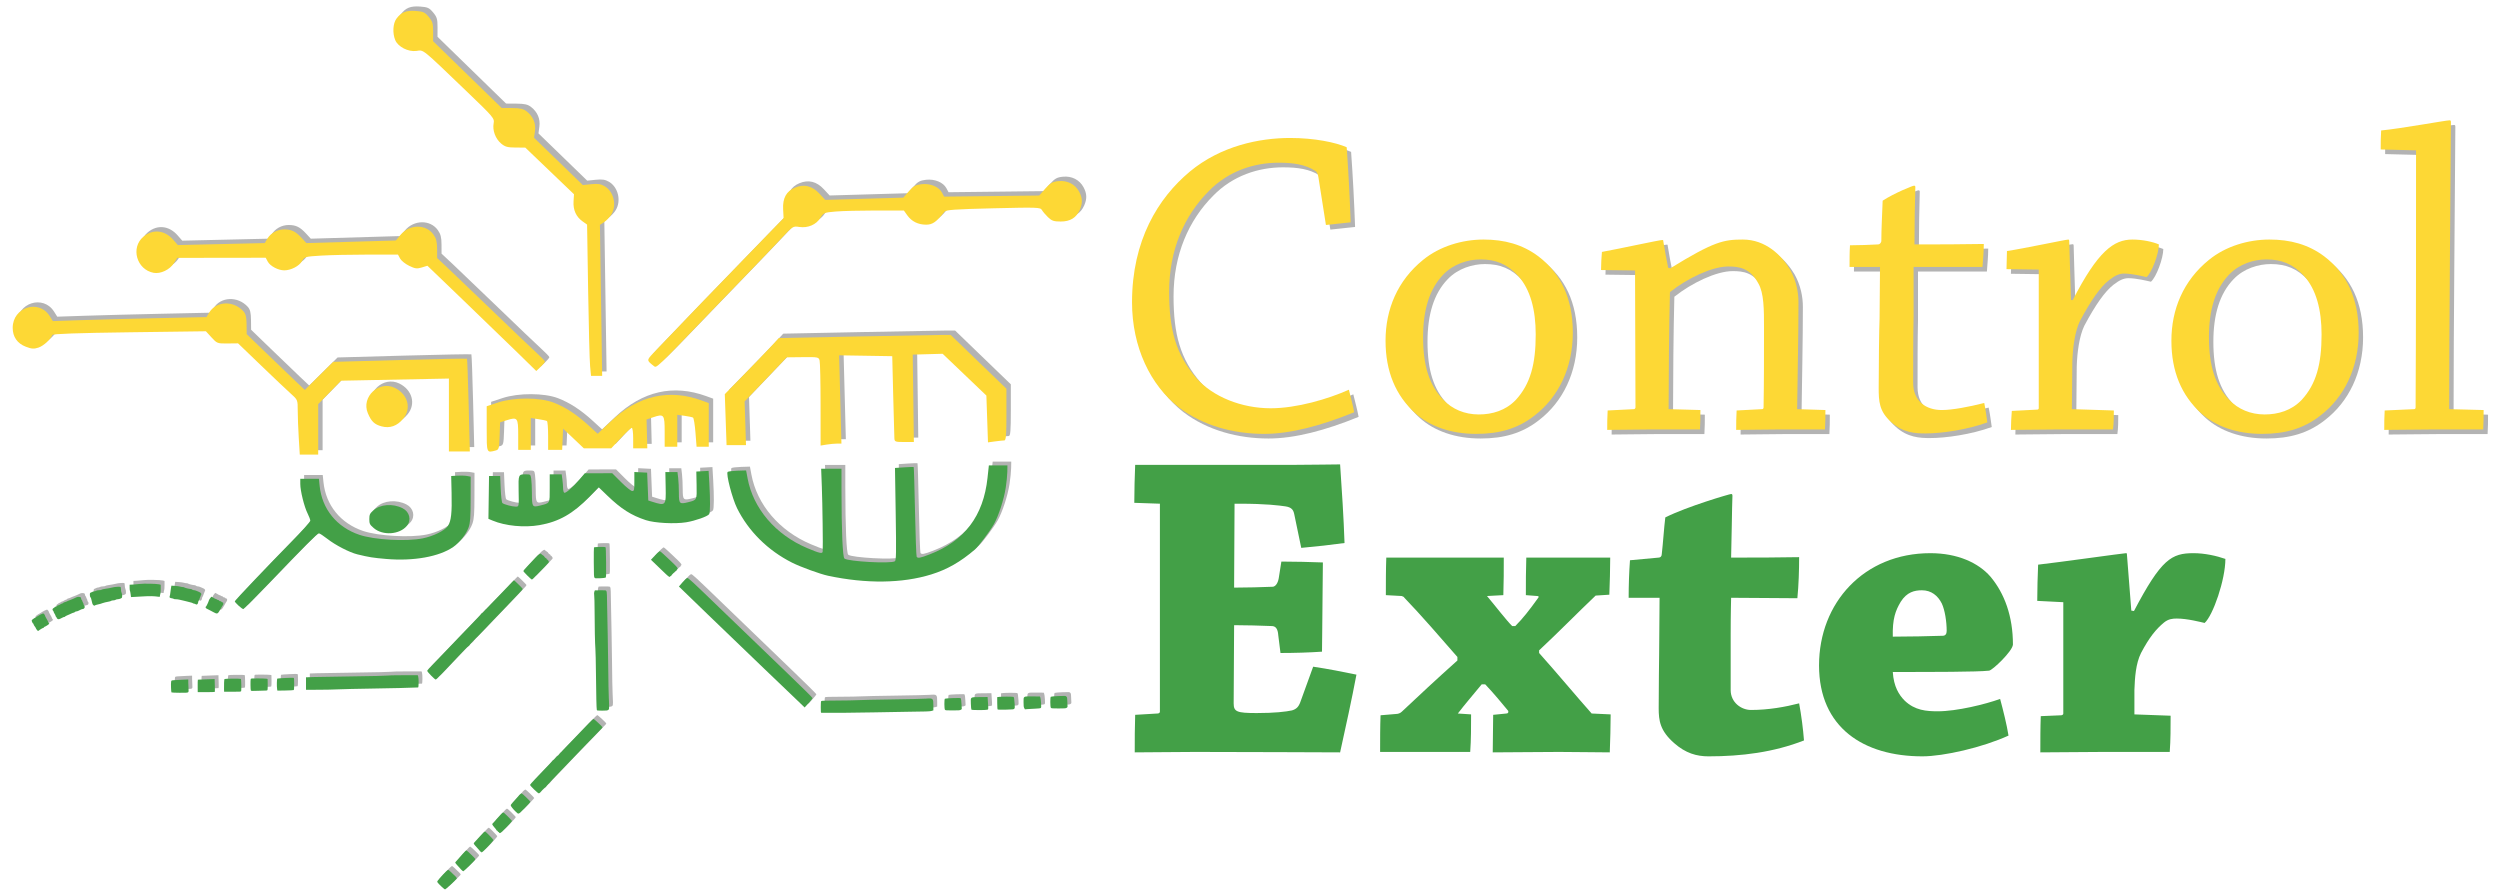 <?xml version="1.0" encoding="UTF-8" standalone="no"?>
<svg
   xmlns:dc="http://purl.org/dc/elements/1.1/"
   xmlns:cc="http://creativecommons.org/ns#"
   xmlns:rdf="http://www.w3.org/1999/02/22-rdf-syntax-ns#"
   xmlns:svg="http://www.w3.org/2000/svg"
   xmlns="http://www.w3.org/2000/svg"
   id="svg8"
   version="1.1"
   viewBox="0 0 600 215"
   height="215mm"
   width="600mm">
  <defs
     id="defs2" />
  <g
     transform="translate(0,-82)"
     id="layer1">
    <g
       transform="rotate(-90,13.977,-158.653)"
       id="g2576">
      <g
         id="g1231-7"
         style="fill:#b3b3b3;fill-opacity:1"
         transform="translate(4.124,-28.483)">
        <path
           id="path1111-0"
           d="m -398.642,50.831 -1.035,-0.948 1.599,-1.658 c 0.88,-0.912 4.414,-4.605 7.854,-8.206 3.44,-3.601 9.252,-9.645 12.915,-13.429 l 6.661,-6.881 1.011,0.868 c 0.556,0.477 1.021,0.988 1.033,1.135 0.023,0.275 -0.651,1.004 -7.039,7.617 -7.902,8.181 -10.371,10.744 -15.895,16.504 -3.137,3.271 -5.786,5.947 -5.887,5.947 -0.101,0 -0.649,-0.426 -1.218,-0.948 z"
           style="opacity:1;fill:#b3b3b3;fill-opacity:1;stroke:none;stroke-width:0.245;stroke-linecap:butt;stroke-linejoin:round;stroke-miterlimit:4;stroke-dasharray:none;stroke-opacity:1" />
        <path
           id="path1113-2"
           d="m -356.078,-45.576 c -2.127,-1.752 -2.407,-5.776 -0.554,-7.941 0.83,-0.969 1.047,-1.078 2.152,-1.078 1.056,0 1.347,0.128 2.059,0.905 1.528,1.668 1.768,4.747 0.553,7.096 -0.865,1.673 -2.838,2.149 -4.211,1.017 z"
           style="opacity:1;fill:#b3b3b3;fill-opacity:1;stroke:none;stroke-width:0.245;stroke-linecap:butt;stroke-linejoin:round;stroke-miterlimit:4;stroke-dasharray:none;stroke-opacity:1" />
        <path
           id="path1115-2"
           d="m -356.491,-30.777 c -1.593,-0.55 -3.587,-2.118 -4.661,-3.665 -2.341,-3.371 -3.446,-9.54 -2.882,-16.097 0.278,-3.236 0.407,-4.042 1.108,-6.929 0.456,-1.877 2.218,-5.287 3.718,-7.197 0.725,-0.923 1.319,-1.837 1.319,-2.031 0,-0.371 -3.093,-3.458 -12.495,-12.47 -3.124,-2.994 -5.679,-5.542 -5.679,-5.661 0,-0.337 1.651,-2.137 1.881,-2.05 0.292,0.11 8.641,8.059 14.178,13.499 2.585,2.54 4.905,4.619 5.154,4.619 0.249,0 1.03,-0.293 1.736,-0.65 1.583,-0.802 5.432,-1.755 7.088,-1.755 h 1.233 v 2.235 2.235 l -1.708,0.175 c -5.548,0.568 -9.899,4.1 -11.732,9.521 -1.228,3.635 -1.656,11.262 -0.855,15.234 0.517,2.562 1.864,5.278 2.995,6.039 1.145,0.77 3.124,0.987 7.959,0.872 l 4.009,-0.095 0.084,1.47 c 0.046,0.808 0.01,1.861 -0.079,2.339 l -0.162,0.869 -5.4,-0.009 c -4.513,-0.007 -5.632,-0.089 -6.809,-0.495 z"
           style="opacity:1;fill:#b3b3b3;fill-opacity:1;stroke:none;stroke-width:0.245;stroke-linecap:butt;stroke-linejoin:round;stroke-miterlimit:4;stroke-dasharray:none;stroke-opacity:1" />
        <path
           id="path1117-9"
           d="m -353.278,26.97 c -0.536,-0.341 -1.605,-3.358 -1.953,-5.513 -0.443,-2.744 -0.187,-7.563 0.514,-9.687 1.158,-3.51 2.7,-5.931 5.885,-9.237 l 1.996,-2.072 -2.265,-2.204 c -4.078,-3.969 -5.998,-7.353 -6.809,-12.002 -0.639,-3.664 -0.203,-8.19 1.085,-11.256 l 0.423,-1.008 5.139,0.073 5.139,0.073 v 1.336 1.336 l -3.128,0.134 c -1.721,0.073 -3.234,0.254 -3.363,0.401 -0.33,0.376 -0.859,2.331 -0.859,3.171 0,0.821 -0.106,0.801 3.807,0.723 3.831,-0.076 3.944,-0.031 3.944,1.567 0,1.275 -0.006,1.284 -1.002,1.449 -0.551,0.091 -2.145,0.169 -3.541,0.173 -3.292,0.009 -3.42,0.092 -2.96,1.919 0.622,2.476 0.41,2.356 4.172,2.356 h 3.331 v 1.434 1.434 l -1.24,0.17 c -0.682,0.093 -1.637,0.17 -2.122,0.17 -0.485,0 -0.96,0.125 -1.054,0.277 -0.203,0.329 1.304,2.052 3.264,3.732 l 1.403,1.203 0.008,3.29 0.008,3.29 -2.138,2.138 c -1.203,1.203 -2.138,2.365 -2.138,2.656 0,0.473 0.202,0.518 2.285,0.518 h 2.285 l -0.08,1.537 -0.08,1.537 -3.34,0.134 -3.34,0.134 -0.296,0.935 c -1.037,3.272 -0.976,3.328 3.484,3.239 l 3.627,-0.072 v 1.453 1.453 l -1.403,0.169 c -0.772,0.093 -2.399,0.17 -3.617,0.171 -2.593,0.003 -2.731,0.143 -2.204,2.242 0.529,2.107 0.478,2.083 4.131,2.008 l 3.226,-0.066 0.079,1.476 0.079,1.476 -3.019,0.174 c -4.035,0.233 -6.954,0.215 -7.362,-0.044 z"
           style="opacity:1;fill:#b3b3b3;fill-opacity:1;stroke:none;stroke-width:0.245;stroke-linecap:butt;stroke-linejoin:round;stroke-miterlimit:4;stroke-dasharray:none;stroke-opacity:1" />
        <path
           id="path1119-7"
           d="m -346.988,98.136 c -2.825,-0.44 -6.765,-1.726 -8.73,-2.851 -1.745,-0.998 -5.305,-3.666 -6.045,-4.531 -2.985,-3.484 -4.804,-6.671 -5.988,-10.493 -2.155,-6.953 -2.265,-15.582 -0.317,-24.742 0.405,-1.904 2.113,-6.599 3.15,-8.657 2.914,-5.786 7.521,-10.444 13.043,-13.188 2.346,-1.166 8.291,-2.71 8.733,-2.268 0.121,0.121 0.25,1.167 0.287,2.325 l 0.067,2.105 -1.915,0.356 c -7.219,1.343 -13.507,6.712 -16.705,14.262 -1.286,3.035 -1.437,3.721 -0.829,3.763 1.157,0.082 11.567,-0.057 15.507,-0.207 l 4.343,-0.165 v 2.441 2.441 l -5.412,0.002 c -9.48,0.004 -15.797,0.279 -16.135,0.701 -0.717,0.894 -1.272,11.129 -0.656,12.103 0.203,0.32 1.925,0.351 11.317,0.204 l 11.078,-0.174 0.151,2.2 c 0.083,1.21 0.108,2.243 0.057,2.294 -0.052,0.052 -4.85,0.194 -10.663,0.316 -5.813,0.122 -10.692,0.298 -10.843,0.391 -0.43,0.266 -0.334,0.801 0.559,3.117 3.231,8.379 9.202,12.899 18.343,13.888 l 3.007,0.325 v 2.228 2.228 l -1.537,-0.026 c -0.845,-0.014 -2.585,-0.189 -3.866,-0.389 z"
           style="opacity:1;fill:#b3b3b3;fill-opacity:1;stroke:none;stroke-width:0.245;stroke-linecap:butt;stroke-linejoin:round;stroke-miterlimit:4;stroke-dasharray:none;stroke-opacity:1" />
        <path
           id="path1121-0"
           d="m -366.494,19.315 c -0.08,-0.08 -0.191,-0.146 -0.247,-0.146 -0.056,0 -0.101,-0.049 -0.101,-0.108 0,-0.122 -1.118,-1.215 -1.243,-1.215 -0.044,0 -0.08,-0.064 -0.08,-0.142 0,-0.078 -0.043,-0.142 -0.095,-0.142 -0.256,0 -0.011,-0.363 0.843,-1.248 0.516,-0.535 1.445,-1.501 2.064,-2.147 l 1.126,-1.175 0.648,0.608 c 0.87,0.817 1.273,1.235 1.376,1.427 0.068,0.126 -0.061,0.316 -0.607,0.899 -0.381,0.406 -0.906,0.973 -1.167,1.259 -0.863,0.946 -1.869,1.948 -2.122,2.113 -0.224,0.147 -0.264,0.148 -0.395,0.017 z"
           style="opacity:1;fill:#b3b3b3;fill-opacity:1;stroke:none;stroke-width:0.245;stroke-linecap:butt;stroke-linejoin:round;stroke-miterlimit:4;stroke-dasharray:none;stroke-opacity:1" />
        <path
           id="path1123-0"
           d="m -400.514,80.331 c -0.115,-0.366 -0.151,-1.425 -0.196,-5.741 -0.03,-2.91 -0.096,-6.567 -0.145,-8.126 -0.069,-2.173 -0.149,-11.567 -0.107,-12.544 0.006,-0.149 0.137,-0.165 1.358,-0.165 0.925,0 1.387,0.036 1.465,0.113 0.084,0.084 0.116,1.071 0.123,3.803 0.005,2.029 0.047,4.264 0.092,4.966 0.045,0.702 0.124,4.401 0.177,8.221 0.052,3.82 0.137,7.472 0.188,8.116 0.14,1.768 0.102,1.806 -1.793,1.806 h -1.02 z"
           style="opacity:1;fill:#b3b3b3;fill-opacity:1;stroke:none;stroke-width:0.245;stroke-linecap:butt;stroke-linejoin:round;stroke-miterlimit:4;stroke-dasharray:none;stroke-opacity:1" />
        <path
           id="path1125-8"
           d="m -399.75,112.777 c -0.143,-0.203 -0.165,-0.47 -0.165,-1.955 0,-1.527 0.018,-1.734 0.165,-1.845 0.227,-0.172 2.509,-0.184 2.648,-0.013 0.053,0.065 0.127,0.889 0.165,1.831 0.067,1.666 0.063,1.718 -0.132,1.913 -0.162,0.162 -0.315,0.201 -0.801,0.201 -0.33,0 -0.851,0.024 -1.158,0.052 -0.516,0.048 -0.57,0.035 -0.723,-0.183 z"
           style="opacity:1;fill:#b3b3b3;fill-opacity:1;stroke:none;stroke-width:0.245;stroke-linecap:butt;stroke-linejoin:round;stroke-miterlimit:4;stroke-dasharray:none;stroke-opacity:1" />
        <path
           id="path1127-3"
           d="m -399.803,106.551 c -0.075,-0.091 -0.134,-0.569 -0.161,-1.311 -0.023,-0.642 -0.068,-1.465 -0.1,-1.829 l -0.058,-0.661 0.3,-0.165 c 0.238,-0.131 0.531,-0.165 1.424,-0.165 1.466,0 1.389,-0.121 1.375,2.172 l -0.011,1.747 -0.236,0.112 c -0.13,0.062 -0.726,0.142 -1.325,0.178 -0.914,0.056 -1.108,0.043 -1.208,-0.077 z"
           style="opacity:1;fill:#b3b3b3;fill-opacity:1;stroke:none;stroke-width:0.245;stroke-linecap:butt;stroke-linejoin:round;stroke-miterlimit:4;stroke-dasharray:none;stroke-opacity:1" />
        <path
           id="path1129-5"
           d="m -399.962,100.213 c -0.175,-0.13 -0.193,-0.281 -0.236,-1.999 -0.026,-1.022 -0.017,-1.912 0.021,-1.979 0.05,-0.089 0.447,-0.123 1.524,-0.13 l 1.456,-0.009 0.067,0.492 c 0.077,0.567 0.074,3.204 -0.004,3.406 -0.054,0.142 -0.398,0.199 -1.835,0.302 -0.633,0.045 -0.843,0.028 -0.992,-0.083 z"
           style="opacity:1;fill:#b3b3b3;fill-opacity:1;stroke:none;stroke-width:0.245;stroke-linecap:butt;stroke-linejoin:round;stroke-miterlimit:4;stroke-dasharray:none;stroke-opacity:1" />
        <path
           id="path1131-6"
           d="m -400.215,93.73 c -0.126,-0.329 -0.118,-3.688 0.009,-3.815 0.054,-0.054 0.687,-0.117 1.413,-0.14 1.699,-0.054 1.591,-0.203 1.611,2.211 l 0.015,1.804 -1.02,0.069 c -2,0.135 -1.926,0.14 -2.029,-0.13 z"
           style="opacity:1;fill:#b3b3b3;fill-opacity:1;stroke:none;stroke-width:0.245;stroke-linecap:butt;stroke-linejoin:round;stroke-miterlimit:4;stroke-dasharray:none;stroke-opacity:1" />
        <path
           id="path1133-0"
           d="m -400.229,87.359 c -0.133,-0.203 -0.158,-0.512 -0.158,-1.959 0,-1.525 0.019,-1.731 0.165,-1.843 0.227,-0.172 2.511,-0.184 2.645,-0.013 0.051,0.065 0.12,0.935 0.153,1.934 0.055,1.67 0.047,1.823 -0.105,1.902 -0.091,0.048 -0.7,0.117 -1.354,0.154 l -1.188,0.067 z"
           style="opacity:1;fill:#b3b3b3;fill-opacity:1;stroke:none;stroke-width:0.245;stroke-linecap:butt;stroke-linejoin:round;stroke-miterlimit:4;stroke-dasharray:none;stroke-opacity:1" />
        <path
           id="path1135-6"
           d="m -379.983,-131.915 c -0.181,-0.283 -0.33,-0.561 -0.33,-0.617 0,-0.056 -0.064,-0.126 -0.142,-0.156 -0.078,-0.03 -0.142,-0.119 -0.142,-0.198 0,-0.079 -0.167,-0.389 -0.372,-0.688 l -0.372,-0.545 0.276,-0.246 c 0.152,-0.136 0.324,-0.246 0.382,-0.246 0.058,0 0.266,-0.128 0.463,-0.283 0.197,-0.156 0.426,-0.283 0.51,-0.283 0.084,0 0.152,-0.033 0.152,-0.073 0,-0.126 0.644,-0.426 0.793,-0.369 0.078,0.03 0.217,0.173 0.31,0.319 0.093,0.146 0.191,0.286 0.219,0.312 0.028,0.026 0.135,0.217 0.238,0.425 0.103,0.208 0.237,0.42 0.297,0.472 0.106,0.092 0.6,1.091 0.6,1.214 0,0.118 -0.379,0.44 -0.518,0.44 -0.077,0 -0.407,0.163 -0.732,0.362 -0.326,0.199 -0.709,0.391 -0.852,0.427 -0.143,0.036 -0.26,0.107 -0.26,0.158 0,0.228 -0.218,0.051 -0.521,-0.422 z"
           style="opacity:1;fill:#b3b3b3;fill-opacity:1;stroke:none;stroke-width:0.245;stroke-linecap:butt;stroke-linejoin:round;stroke-miterlimit:4;stroke-dasharray:none;stroke-opacity:1" />
        <path
           id="path1137-2"
           d="m -375.943,-123.083 c -0.065,-0.103 -0.117,-0.256 -0.117,-0.34 0,-0.084 -0.056,-0.265 -0.125,-0.403 -0.069,-0.138 -0.197,-0.392 -0.283,-0.566 -0.087,-0.173 -0.158,-0.412 -0.158,-0.532 0,-0.119 -0.064,-0.27 -0.142,-0.335 -0.078,-0.065 -0.142,-0.177 -0.142,-0.249 0,-0.072 -0.037,-0.205 -0.083,-0.296 -0.097,-0.19 -0.386,-0.839 -0.632,-1.416 -0.094,-0.221 -0.206,-0.402 -0.248,-0.402 -0.042,0 -0.076,-0.068 -0.076,-0.151 0,-0.083 -0.059,-0.264 -0.131,-0.402 -0.453,-0.869 -0.475,-0.941 -0.362,-1.189 0.061,-0.133 0.17,-0.243 0.243,-0.243 0.073,0 0.185,-0.064 0.25,-0.142 0.065,-0.078 0.177,-0.142 0.25,-0.142 0.073,0 0.3,-0.106 0.506,-0.236 0.206,-0.13 0.434,-0.236 0.506,-0.236 0.073,0 0.187,-0.066 0.253,-0.146 0.177,-0.214 0.496,-0.129 0.638,0.17 0.068,0.143 0.164,0.26 0.213,0.26 0.049,0 0.089,0.08 0.089,0.177 0,0.098 0.064,0.23 0.142,0.295 0.078,0.065 0.142,0.173 0.142,0.24 0,0.125 0.285,0.713 0.387,0.799 0.031,0.026 0.085,0.164 0.12,0.307 0.035,0.143 0.105,0.26 0.156,0.26 0.051,0 0.093,0.062 0.093,0.139 0,0.139 0.187,0.621 0.435,1.121 0.073,0.147 0.132,0.308 0.132,0.358 0,0.089 0.485,1.2 0.665,1.523 0.128,0.23 0.114,0.862 -0.022,0.998 -0.062,0.062 -0.206,0.113 -0.319,0.113 -0.113,0 -0.259,0.064 -0.323,0.142 -0.065,0.078 -0.187,0.143 -0.271,0.145 -0.085,0.002 -0.236,0.065 -0.337,0.142 -0.101,0.076 -0.276,0.139 -0.39,0.139 -0.114,0 -0.26,0.064 -0.324,0.142 -0.169,0.204 -0.594,0.177 -0.733,-0.046 z"
           style="opacity:1;fill:#b3b3b3;fill-opacity:1;stroke:none;stroke-width:0.245;stroke-linecap:butt;stroke-linejoin:round;stroke-miterlimit:4;stroke-dasharray:none;stroke-opacity:1" />
        <path
           id="path1139-1"
           d="m -373.533,-114.283 c -0.091,-0.198 -0.165,-0.507 -0.165,-0.688 0,-0.181 -0.062,-0.411 -0.139,-0.512 -0.076,-0.101 -0.14,-0.356 -0.142,-0.566 -0.002,-0.21 -0.045,-0.425 -0.097,-0.476 -0.089,-0.089 -0.197,-0.508 -0.377,-1.469 -0.045,-0.241 -0.125,-0.517 -0.177,-0.614 -0.095,-0.174 -0.241,-0.698 -0.385,-1.379 -0.041,-0.194 -0.124,-0.412 -0.184,-0.484 -0.084,-0.102 -0.069,-0.181 0.069,-0.351 0.164,-0.202 0.442,-0.297 1.547,-0.528 0.141,-0.029 0.306,-0.113 0.366,-0.185 0.066,-0.08 0.292,-0.131 0.572,-0.131 0.42,0 0.472,0.024 0.555,0.26 0.051,0.143 0.135,0.334 0.187,0.424 0.052,0.09 0.096,0.26 0.098,0.378 0.002,0.118 0.064,0.32 0.138,0.45 0.074,0.13 0.137,0.451 0.138,0.713 0.002,0.262 0.047,0.521 0.1,0.574 0.096,0.096 0.217,0.677 0.372,1.784 0.044,0.312 0.12,0.673 0.171,0.803 0.121,0.315 0.237,1.713 0.159,1.917 -0.048,0.126 -0.179,0.162 -0.595,0.162 -0.293,2.7e-4 -0.655,0.064 -0.804,0.142 -0.149,0.078 -0.489,0.14 -0.756,0.139 -0.469,-0.002 -0.491,-0.014 -0.651,-0.362 z"
           style="opacity:1;fill:#b3b3b3;fill-opacity:1;stroke:none;stroke-width:0.245;stroke-linecap:butt;stroke-linejoin:round;stroke-miterlimit:4;stroke-dasharray:none;stroke-opacity:1" />
        <path
           id="path1141-1"
           d="m -372.47,-104.753 c -0.078,-0.05 -0.263,-0.092 -0.412,-0.093 -0.263,-10e-4 -0.268,-0.011 -0.213,-0.403 0.154,-1.101 0.17,-2.079 0.063,-3.803 -0.065,-1.039 -0.124,-2.081 -0.132,-2.315 l -0.014,-0.425 0.725,-0.095 c 0.399,-0.052 0.757,-0.126 0.795,-0.165 0.038,-0.039 0.378,-0.071 0.754,-0.071 h 0.684 l 0.05,0.921 c 0.027,0.507 0.091,1.195 0.142,1.529 0.118,0.775 0.054,4.084 -0.09,4.613 l -0.109,0.402 -1.051,-0.001 c -0.578,-8e-4 -1.115,-0.043 -1.193,-0.093 z"
           style="opacity:1;fill:#b3b3b3;fill-opacity:1;stroke:none;stroke-width:0.245;stroke-linecap:butt;stroke-linejoin:round;stroke-miterlimit:4;stroke-dasharray:none;stroke-opacity:1" />
        <path
           id="path1143-2"
           d="m -372.711,-95 c -0.049,-0.041 -0.345,-0.155 -0.657,-0.253 -0.312,-0.098 -0.634,-0.234 -0.716,-0.303 -0.082,-0.069 -0.256,-0.125 -0.387,-0.125 -0.131,0 -0.309,-0.079 -0.396,-0.175 -0.143,-0.158 -0.145,-0.201 -0.015,-0.449 0.079,-0.151 0.143,-0.34 0.144,-0.421 2.6e-4,-0.081 0.043,-0.189 0.094,-0.24 0.051,-0.052 0.133,-0.283 0.18,-0.515 0.048,-0.232 0.157,-0.655 0.243,-0.941 0.086,-0.286 0.194,-0.732 0.239,-0.992 0.045,-0.26 0.128,-0.621 0.183,-0.803 0.055,-0.182 0.1,-0.554 0.1,-0.827 0,-0.273 0.037,-0.497 0.082,-0.497 0.045,0 0.11,-0.208 0.144,-0.463 0.065,-0.486 0.227,-0.642 0.513,-0.493 0.087,0.045 0.456,0.111 0.82,0.146 0.364,0.035 0.895,0.108 1.181,0.161 l 0.52,0.097 -0.056,0.867 c -0.031,0.477 -0.105,1.015 -0.165,1.197 -0.06,0.182 -0.109,0.46 -0.109,0.619 0,0.159 -0.038,0.329 -0.085,0.379 -0.113,0.119 -0.387,1.216 -0.387,1.55 0,0.145 -0.064,0.317 -0.142,0.382 -0.078,0.065 -0.142,0.235 -0.142,0.378 0,0.262 -0.136,0.651 -0.488,1.394 -0.188,0.396 -0.461,0.524 -0.698,0.327 z"
           style="opacity:1;fill:#b3b3b3;fill-opacity:1;stroke:none;stroke-width:0.245;stroke-linecap:butt;stroke-linejoin:round;stroke-miterlimit:4;stroke-dasharray:none;stroke-opacity:1" />
        <path
           id="path1145-6"
           d="m -375.056,-89.708 c -0.025,-0.041 -0.23,-0.17 -0.454,-0.287 -0.225,-0.117 -0.492,-0.264 -0.594,-0.327 -0.102,-0.063 -0.345,-0.21 -0.539,-0.326 -0.487,-0.29 -0.57,-0.478 -0.394,-0.88 0.079,-0.179 0.183,-0.39 0.232,-0.468 0.049,-0.078 0.196,-0.354 0.326,-0.614 0.131,-0.26 0.274,-0.536 0.317,-0.614 0.044,-0.078 0.134,-0.259 0.201,-0.402 0.107,-0.23 0.467,-0.376 0.467,-0.189 2e-5,0.085 1.176,0.645 1.512,0.72 0.13,0.029 0.384,0.176 0.565,0.328 l 0.329,0.275 -0.187,0.367 c -0.103,0.202 -0.215,0.388 -0.25,0.415 -0.035,0.027 -0.093,0.165 -0.129,0.308 -0.036,0.143 -0.103,0.283 -0.149,0.312 -0.046,0.029 -0.084,0.13 -0.084,0.225 0,0.095 -0.064,0.198 -0.142,0.228 -0.078,0.03 -0.142,0.157 -0.142,0.283 0,0.126 -0.064,0.254 -0.142,0.283 -0.078,0.03 -0.142,0.141 -0.142,0.246 0,0.149 -0.062,0.192 -0.278,0.192 -0.153,0 -0.299,-0.033 -0.324,-0.074 z"
           style="opacity:1;fill:#b3b3b3;fill-opacity:1;stroke:none;stroke-width:0.245;stroke-linecap:butt;stroke-linejoin:round;stroke-miterlimit:4;stroke-dasharray:none;stroke-opacity:1" />
        <path
           id="path1147-6"
           d="m -396.013,-98.072 c -0.124,-0.124 -0.146,-0.443 -0.137,-2.036 0.006,-1.039 0.045,-1.924 0.088,-1.967 0.099,-0.099 2.13,-0.167 2.561,-0.087 0.321,0.06 0.321,0.062 0.375,0.695 0.029,0.349 0.08,1.262 0.113,2.029 l 0.059,1.394 h -0.752 c -0.414,0 -1.069,0.027 -1.456,0.06 -0.568,0.048 -0.732,0.031 -0.851,-0.088 z"
           style="opacity:1;fill:#b3b3b3;fill-opacity:1;stroke:none;stroke-width:0.245;stroke-linecap:butt;stroke-linejoin:round;stroke-miterlimit:4;stroke-dasharray:none;stroke-opacity:1" />
        <path
           id="path1149-5"
           d="m -395.94,-91.686 c -0.032,-0.032 -0.058,-0.965 -0.058,-2.074 v -2.016 l 1.11,-0.013 c 1.001,-0.012 1.84,0.009 1.882,0.046 0.009,0.008 0.047,0.918 0.085,2.022 l 0.069,2.008 -0.274,0.001 c -0.15,7.94e-4 -0.832,0.02 -1.514,0.043 -0.683,0.023 -1.267,0.015 -1.299,-0.017 z"
           style="opacity:1;fill:#b3b3b3;fill-opacity:1;stroke:none;stroke-width:0.245;stroke-linecap:butt;stroke-linejoin:round;stroke-miterlimit:4;stroke-dasharray:none;stroke-opacity:1" />
        <path
           id="path1151-0"
           d="m -395.739,-85.349 c -0.151,-0.042 -0.165,-0.224 -0.165,-2.071 v -2.025 l 0.638,-0.019 c 1.022,-0.03 2.332,0.032 2.419,0.114 0.1,0.094 0.123,3.843 0.024,3.943 -0.08,0.081 -2.654,0.132 -2.916,0.058 z"
           style="opacity:1;fill:#b3b3b3;fill-opacity:1;stroke:none;stroke-width:0.245;stroke-linecap:butt;stroke-linejoin:round;stroke-miterlimit:4;stroke-dasharray:none;stroke-opacity:1" />
        <path
           id="path1153-6"
           d="m -395.505,-79.034 c -0.067,-0.043 -0.117,-0.202 -0.112,-0.354 0.005,-0.152 -0.022,-1.014 -0.059,-1.915 -0.056,-1.359 -0.045,-1.653 0.065,-1.723 0.148,-0.094 2.537,-0.119 2.771,-0.03 0.129,0.05 0.148,0.289 0.138,1.772 -0.006,0.943 -0.038,1.842 -0.072,1.998 l -0.06,0.283 -1.275,0.024 c -0.701,0.013 -1.329,-0.012 -1.396,-0.055 z"
           style="opacity:1;fill:#b3b3b3;fill-opacity:1;stroke:none;stroke-width:0.245;stroke-linecap:butt;stroke-linejoin:round;stroke-miterlimit:4;stroke-dasharray:none;stroke-opacity:1" />
        <path
           id="path1155-4"
           d="m -395.497,-72.743 c -0.042,-0.065 -0.09,-0.973 -0.107,-2.018 l -0.03,-1.9 0.361,-0.06 c 0.68,-0.112 2.49,-0.072 2.532,0.056 0.078,0.235 0.244,3.727 0.184,3.881 -0.053,0.138 -0.239,0.158 -1.462,0.158 -1.018,0 -1.423,-0.032 -1.478,-0.118 z"
           style="opacity:1;fill:#b3b3b3;fill-opacity:1;stroke:none;stroke-width:0.245;stroke-linecap:butt;stroke-linejoin:round;stroke-miterlimit:4;stroke-dasharray:none;stroke-opacity:1" />
        <path
           id="path1157-6"
           d="m -394.872,-42.883 c -0.07,-1.079 -0.211,-6.958 -0.275,-11.41 -0.045,-3.144 -0.124,-6.589 -0.177,-7.654 -0.053,-1.065 -0.099,-3.266 -0.102,-4.89 l -0.006,-2.953 h 1.497 1.497 l 0.062,1.677 c 0.034,0.922 0.107,5.242 0.162,9.6 0.056,4.445 0.139,8.025 0.189,8.156 0.05,0.131 0.089,1.805 0.089,3.809 v 3.575 l -0.298,0.104 c -0.432,0.15 -2.629,0.139 -2.639,-0.014 z"
           style="opacity:1;fill:#b3b3b3;fill-opacity:1;stroke:none;stroke-width:0.245;stroke-linecap:butt;stroke-linejoin:round;stroke-miterlimit:4;stroke-dasharray:none;stroke-opacity:1" />
        <path
           id="path1159-0"
           d="m -372.502,-18.882 c -1.251,-1.223 -3.392,-3.267 -4.393,-4.193 -0.329,-0.305 -1.195,-1.137 -1.923,-1.85 -0.729,-0.713 -1.73,-1.67 -2.225,-2.126 -0.495,-0.456 -1.15,-1.085 -1.454,-1.397 -0.305,-0.312 -0.586,-0.598 -0.625,-0.635 -0.039,-0.038 -0.404,-0.388 -0.811,-0.78 -0.407,-0.391 -0.779,-0.711 -0.827,-0.711 -0.048,0 -0.088,-0.032 -0.089,-0.071 -0.002,-0.068 -0.813,-0.969 -0.872,-0.969 -0.016,0 -0.793,-0.747 -1.727,-1.659 -0.934,-0.913 -1.866,-1.795 -2.071,-1.961 -0.205,-0.166 -0.89,-0.812 -1.523,-1.436 -0.633,-0.624 -1.326,-1.297 -1.541,-1.496 -0.215,-0.199 -0.39,-0.425 -0.39,-0.502 0,-0.216 1.843,-2.018 2.064,-2.018 0.194,0 0.395,0.184 3.234,2.958 0.861,0.842 2,1.934 2.531,2.428 0.531,0.494 1.597,1.514 2.37,2.268 0.772,0.754 2.097,2.029 2.944,2.835 0.847,0.806 1.772,1.688 2.056,1.961 0.284,0.273 0.552,0.496 0.596,0.496 0.044,0 0.08,0.045 0.08,0.1 0,0.055 0.197,0.278 0.437,0.496 0.241,0.218 1.065,1.013 1.831,1.766 0.767,0.754 2.042,1.987 2.834,2.74 2.682,2.552 2.835,2.701 2.835,2.768 0,0.092 -1.806,1.949 -2,2.057 -0.126,0.07 -0.393,-0.143 -1.34,-1.069 z"
           style="opacity:1;fill:#b3b3b3;fill-opacity:1;stroke:none;stroke-width:0.245;stroke-linecap:butt;stroke-linejoin:round;stroke-miterlimit:4;stroke-dasharray:none;stroke-opacity:1" />
        <path
           id="path1161-3"
           d="m -364.96,-11.622 c -0.103,-0.074 -0.569,-0.5 -1.037,-0.946 -1.056,-1.007 -0.898,-0.852 -1.546,-1.518 -0.303,-0.312 -0.749,-0.745 -0.991,-0.962 -0.242,-0.217 -0.439,-0.455 -0.439,-0.529 0,-0.179 1.869,-2.052 2.047,-2.052 0.076,0 0.524,0.372 0.994,0.827 1.11,1.073 1.417,1.362 2.229,2.097 0.37,0.335 0.75,0.752 0.843,0.928 0.154,0.288 0.156,0.33 0.023,0.431 -0.081,0.061 -0.229,0.25 -0.327,0.419 -0.099,0.169 -0.213,0.307 -0.254,0.307 -0.107,0 -0.452,0.361 -0.452,0.472 0,0.052 -0.064,0.094 -0.142,0.094 -0.078,0 -0.142,0.055 -0.142,0.121 0,0.067 -0.123,0.194 -0.274,0.283 -0.33,0.195 -0.301,0.194 -0.531,0.028 z"
           style="opacity:1;fill:#b3b3b3;fill-opacity:1;stroke:none;stroke-width:0.245;stroke-linecap:butt;stroke-linejoin:round;stroke-miterlimit:4;stroke-dasharray:none;stroke-opacity:1" />
        <path
           id="path1163-3"
           d="m -368.521,2.083 c -0.053,-0.098 -0.118,-0.694 -0.144,-1.323 -0.044,-1.037 -0.032,-1.159 0.13,-1.304 0.16,-0.143 0.545,-0.161 3.7,-0.178 1.937,-0.01 3.552,0.012 3.59,0.049 0.094,0.094 0.137,2.626 0.046,2.761 -0.053,0.08 -1.066,0.119 -3.65,0.142 -3.43,0.03 -3.58,0.024 -3.672,-0.147 z"
           style="opacity:1;fill:#b3b3b3;fill-opacity:1;stroke:none;stroke-width:0.245;stroke-linecap:butt;stroke-linejoin:round;stroke-miterlimit:4;stroke-dasharray:none;stroke-opacity:1" />
        <path
           id="path1165-9"
           d="m -440.758,-33.615 c -0.626,-0.519 -2.582,-2.636 -2.582,-2.794 0,-0.073 0.128,-0.261 0.283,-0.417 0.156,-0.156 0.288,-0.312 0.295,-0.347 0.006,-0.035 0.284,-0.317 0.618,-0.626 0.581,-0.539 0.617,-0.557 0.833,-0.425 0.492,0.3 2.544,2.236 2.633,2.483 0.045,0.126 -0.059,0.293 -0.387,0.619 -0.247,0.246 -0.58,0.593 -0.74,0.772 -0.544,0.609 -0.835,0.833 -0.953,0.735 z"
           style="opacity:1;fill:#b3b3b3;fill-opacity:1;stroke:none;stroke-width:0.245;stroke-linecap:butt;stroke-linejoin:round;stroke-miterlimit:4;stroke-dasharray:none;stroke-opacity:1" />
        <path
           id="path1167-0"
           d="m -436.225,-29.219 c -0.215,-0.087 -2.768,-2.684 -2.768,-2.816 0,-0.072 0.181,-0.301 0.402,-0.508 0.917,-0.86 1.587,-1.434 1.673,-1.434 0.05,0 0.168,0.076 0.261,0.169 0.093,0.093 0.488,0.444 0.878,0.78 0.39,0.336 0.822,0.717 0.96,0.847 0.138,0.13 0.383,0.357 0.543,0.504 0.161,0.147 0.292,0.32 0.292,0.384 0,0.136 -1.925,2.139 -2.045,2.128 -0.045,-0.004 -0.132,-0.028 -0.195,-0.054 z"
           style="opacity:1;fill:#b3b3b3;fill-opacity:1;stroke:none;stroke-width:0.245;stroke-linecap:butt;stroke-linejoin:round;stroke-miterlimit:4;stroke-dasharray:none;stroke-opacity:1" />
        <path
           id="path1169-1"
           d="m -431.826,-25.023 c -0.127,-0.117 -0.378,-0.333 -0.557,-0.481 -0.18,-0.148 -0.72,-0.652 -1.201,-1.121 -0.797,-0.778 -1.033,-1.114 -0.78,-1.114 0.052,0 0.095,-0.064 0.095,-0.142 0,-0.078 0.034,-0.142 0.075,-0.142 0.041,0 0.223,-0.138 0.404,-0.307 0.896,-0.834 1.349,-1.205 1.475,-1.205 0.076,0 0.295,0.163 0.486,0.361 0.191,0.199 0.73,0.697 1.197,1.107 0.884,0.775 1.181,1.091 1.181,1.258 0,0.138 -1.891,1.998 -2.031,1.998 -0.063,0 -0.218,-0.096 -0.345,-0.213 z"
           style="opacity:1;fill:#b3b3b3;fill-opacity:1;stroke:none;stroke-width:0.245;stroke-linecap:butt;stroke-linejoin:round;stroke-miterlimit:4;stroke-dasharray:none;stroke-opacity:1" />
        <path
           id="path1171-7"
           d="m -427.093,-20.462 c -0.081,-0.048 -0.339,-0.27 -0.572,-0.493 -0.233,-0.224 -0.815,-0.78 -1.293,-1.236 -0.852,-0.813 -1.041,-1.142 -0.727,-1.262 0.078,-0.03 0.142,-0.114 0.142,-0.186 0,-0.072 0.064,-0.132 0.142,-0.132 0.078,0 0.142,-0.064 0.142,-0.142 0,-0.078 0.047,-0.142 0.104,-0.142 0.057,0 0.37,-0.234 0.696,-0.52 0.548,-0.481 0.84,-0.624 0.917,-0.449 0.017,0.039 0.18,0.193 0.362,0.342 0.182,0.149 0.568,0.489 0.857,0.756 0.289,0.267 0.717,0.655 0.95,0.864 0.233,0.208 0.452,0.453 0.486,0.543 0.047,0.123 -0.185,0.412 -0.929,1.157 -0.546,0.546 -1.023,0.991 -1.06,0.99 -0.037,-0.002 -0.134,-0.042 -0.215,-0.089 z"
           style="opacity:1;fill:#b3b3b3;fill-opacity:1;stroke:none;stroke-width:0.245;stroke-linecap:butt;stroke-linejoin:round;stroke-miterlimit:4;stroke-dasharray:none;stroke-opacity:1" />
        <path
           id="path1173-8"
           d="m -423.859,-17.331 c -1.606,-1.582 -1.539,-1.38 -0.739,-2.215 0.527,-0.55 1.245,-1.108 1.427,-1.108 0.074,0 0.19,0.054 0.259,0.119 0.069,0.066 0.301,0.257 0.515,0.424 0.215,0.168 0.625,0.539 0.911,0.825 0.286,0.286 0.549,0.521 0.584,0.521 0.102,0 0.619,0.599 0.619,0.717 0,0.142 -1.907,2.118 -2.045,2.118 -0.059,0 -0.747,-0.631 -1.531,-1.402 z"
           style="opacity:1;fill:#b3b3b3;fill-opacity:1;stroke:none;stroke-width:0.245;stroke-linecap:butt;stroke-linejoin:round;stroke-miterlimit:4;stroke-dasharray:none;stroke-opacity:1" />
        <path
           id="path1175-7"
           d="m -404.61,1.268 c -0.085,-0.05 -0.992,-0.92 -2.016,-1.934 -1.024,-1.014 -1.876,-1.844 -1.893,-1.844 -0.017,0 -0.643,-0.606 -1.392,-1.347 -0.749,-0.741 -1.733,-1.687 -2.187,-2.102 -0.454,-0.416 -1.432,-1.351 -2.174,-2.079 -1.843,-1.809 -4.18,-4.016 -4.251,-4.016 -0.09,0 -0.437,-0.367 -0.437,-0.463 0,-0.047 -0.196,-0.249 -0.436,-0.449 -0.753,-0.628 -0.887,-0.775 -0.887,-0.972 0,-0.211 1.821,-2.085 2.026,-2.085 0.067,0 0.66,0.521 1.319,1.158 0.659,0.637 1.626,1.562 2.149,2.055 0.523,0.494 1.202,1.142 1.509,1.441 0.307,0.299 0.579,0.543 0.605,0.543 0.07,0 0.424,0.367 0.433,0.449 0.004,0.039 0.235,0.262 0.512,0.496 0.277,0.234 0.508,0.478 0.512,0.543 0.004,0.065 0.044,0.118 0.089,0.118 0.045,0 0.587,0.49 1.205,1.089 0.618,0.599 1.591,1.537 2.162,2.084 0.572,0.547 1.556,1.492 2.187,2.1 0.631,0.608 1.598,1.539 2.15,2.068 0.551,0.529 1.002,1.027 1.002,1.106 0,0.126 -1.878,2.141 -1.989,2.134 -0.024,-0.002 -0.112,-0.043 -0.197,-0.093 z"
           style="opacity:1;fill:#b3b3b3;fill-opacity:1;stroke:none;stroke-width:0.245;stroke-linecap:butt;stroke-linejoin:round;stroke-miterlimit:4;stroke-dasharray:none;stroke-opacity:1" />
        <path
           id="path1177-5"
           d="m -400.275,2.737 c -0.137,-0.189 -0.165,-0.436 -0.165,-1.46 0,-1.202 0.005,-1.234 0.213,-1.276 0.396,-0.08 3.406,-0.151 8.528,-0.2 2.806,-0.027 5.549,-0.089 6.095,-0.138 1.096,-0.099 5.413,-0.188 9.497,-0.196 1.455,-0.003 2.942,-0.042 3.303,-0.087 0.482,-0.06 0.735,-0.05 0.948,0.04 l 0.291,0.122 0.017,1.316 c 0.016,1.262 0.008,1.322 -0.192,1.454 -0.173,0.114 -1.035,0.148 -5.028,0.198 -2.651,0.033 -5.244,0.086 -5.764,0.117 -0.52,0.032 -3.751,0.082 -7.182,0.112 -3.43,0.03 -6.832,0.094 -7.56,0.142 -0.728,0.048 -1.663,0.086 -2.079,0.086 -0.689,-0.001 -0.771,-0.022 -0.921,-0.229 z"
           style="opacity:1;fill:#b3b3b3;fill-opacity:1;stroke:none;stroke-width:0.245;stroke-linecap:butt;stroke-linejoin:round;stroke-miterlimit:4;stroke-dasharray:none;stroke-opacity:1" />
      </g>
      <g
         id="g1240-9"
         style="fill:#b3b3b3;fill-opacity:1"
         transform="translate(4.266,-28.341)">
        <path
           id="path1181-6"
           d="m -335.588,97.798 c 0,-0.283 -0.105,-1.279 -0.233,-2.214 l -0.233,-1.7 5.619,-0.191 5.619,-0.191 5.014,-5.249 5.014,-5.249 -0.1,-3.591 -0.1,-3.591 -10.489,0.137 -10.489,0.137 v -2.31 c 0,-2.128 0.067,-2.314 0.85,-2.363 0.468,-0.029 5.103,-0.157 10.3,-0.283 l 9.449,-0.231 0.104,-6.376 0.104,-6.376 -10.593,0.279 -10.593,0.279 -0.004,-1.084 c -0.002,-0.596 -0.11,-1.722 -0.238,-2.502 l -0.234,-1.417 9.782,-0.005 c 5.38,-0.003 10.165,-0.108 10.633,-0.233 0.815,-0.218 0.849,-0.388 0.807,-4.058 l -0.043,-3.83 -5.291,-5.055 -5.291,-5.055 -5.249,0.168 -5.249,0.168 V 33.477 31.145 l 6.122,-0.212 6.122,-0.212 4.745,4.643 c 2.609,2.554 5.638,5.473 6.73,6.487 l 1.986,1.844 0.372,18.521 c 0.205,10.186 0.374,19.464 0.377,20.617 l 0.004,2.097 -6.458,6.691 -6.458,6.691 h -6.205 c -4.98,0 -6.205,-0.101 -6.205,-0.514 z"
           style="opacity:1;fill:#b3b3b3;fill-opacity:1;stroke:none;stroke-width:0.245;stroke-linecap:butt;stroke-linejoin:round;stroke-miterlimit:4;stroke-dasharray:none;stroke-opacity:1" />
        <path
           id="path1183-3"
           d="m -337.1,25.411 v -1.463 l 3.397,-0.266 c 1.868,-0.146 3.485,-0.409 3.594,-0.584 0.108,-0.175 0.304,-1.098 0.434,-2.051 l 0.237,-1.732 h -3.831 -3.831 v -1.512 -1.512 h 3.603 c 4.133,0 4.346,-0.167 3.481,-2.728 l -0.547,-1.619 -3.457,0.09 -3.458,0.09 v -1.696 -1.696 h 2.457 c 1.351,0 2.457,-0.151 2.457,-0.335 0,-0.184 -1.106,-1.369 -2.457,-2.633 l -2.457,-2.298 V 0.177 -3.111 l 2.362,-2.489 2.362,-2.489 -2.551,-0.112 -2.551,-0.112 v -1.684 -1.684 h 3.379 c 1.859,0 3.458,-0.128 3.554,-0.283 0.096,-0.156 0.295,-1.091 0.443,-2.079 l 0.269,-1.795 h -3.823 -3.823 v -1.512 -1.512 h 3.603 c 4.127,0 4.336,-0.162 3.522,-2.734 l -0.51,-1.613 -3.267,-0.109 c -3.007,-0.1 -3.285,-0.175 -3.491,-0.945 -0.591,-2.206 -0.703,-2.159 5.193,-2.159 h 5.428 l 0.903,2.74 c 1.264,3.835 1.249,9.994 -0.033,13.324 -1.087,2.825 -2.83,5.497 -5.453,8.361 l -2.027,2.213 2.956,3.123 c 6.234,6.585 7.918,13.972 5.002,21.927 l -0.589,1.606 h -5.24 -5.24 z"
           style="opacity:1;fill:#b3b3b3;fill-opacity:1;stroke:none;stroke-width:0.245;stroke-linecap:butt;stroke-linejoin:round;stroke-miterlimit:4;stroke-dasharray:none;stroke-opacity:1" />
        <path
           id="path1185-6"
           d="m -338.234,-32.984 v -2.508 h 8.749 8.749 l -0.257,-12.946 -0.257,-12.946 -2.811,-2.74 -2.811,-2.74 h -6.06 -6.06 v -2.21 -2.21 l 4.028,-0.246 c 2.215,-0.136 5.172,-0.246 6.571,-0.246 2.515,0 2.559,-0.018 3.979,-1.606 0.79,-0.884 3.841,-4.106 6.781,-7.162 l 5.345,-5.555 -0.028,-2.506 c -0.027,-2.445 0.008,-2.539 1.45,-3.861 l 1.478,-1.355 -0.245,-18.364 c -0.164,-12.276 -0.377,-18.408 -0.642,-18.496 -1.017,-0.339 -2.629,-2.104 -3.029,-3.316 -0.367,-1.113 -0.332,-1.632 0.207,-3.043 0.779,-2.041 2.373,-3.147 4.532,-3.147 4.966,0 6.96,6.276 2.821,8.88 l -1.201,0.756 0.227,6.804 c 0.125,3.742 0.34,12.04 0.479,18.44 l 0.252,11.637 1.023,0.604 c 2.834,1.674 3.025,5.847 0.376,8.244 -0.627,0.567 -1.389,0.754 -3.157,0.772 l -2.331,0.024 -4.555,4.708 c -2.505,2.589 -5.519,5.728 -6.699,6.975 l -2.144,2.268 3.37,3.402 3.37,3.402 0.443,15.989 c 0.244,8.794 0.381,16.048 0.305,16.121 -0.076,0.073 -5.113,0.257 -11.194,0.409 l -11.056,0.277 z"
           style="opacity:1;fill:#b3b3b3;fill-opacity:1;stroke:none;stroke-width:0.245;stroke-linecap:butt;stroke-linejoin:round;stroke-miterlimit:4;stroke-dasharray:none;stroke-opacity:1" />
        <path
           id="path1187-4"
           d="m -330.371,-46.458 c -1.757,-1.448 -2.376,-3.202 -1.838,-5.202 0.46,-1.708 1.19,-2.467 3.169,-3.294 3.905,-1.632 7.928,2.681 6.059,6.495 -1.531,3.124 -4.916,4.041 -7.39,2.001 z"
           style="opacity:1;fill:#b3b3b3;fill-opacity:1;stroke:none;stroke-width:0.245;stroke-linecap:butt;stroke-linejoin:round;stroke-miterlimit:4;stroke-dasharray:none;stroke-opacity:1" />
        <path
           id="path1189-8"
           d="m -317.926,-13.479 -1,-1.044 4.25,-4.342 c 2.337,-2.388 8.022,-8.267 12.632,-13.063 l 8.382,-8.722 -0.415,-1.352 c -0.353,-1.152 -0.295,-1.6 0.397,-3.028 0.446,-0.922 1.235,-1.903 1.753,-2.18 l 0.941,-0.504 v -7.248 c 0,-3.986 -0.109,-9.028 -0.242,-11.204 -0.236,-3.864 -0.268,-3.971 -1.339,-4.586 -1.179,-0.677 -2.199,-2.654 -2.199,-4.262 0,-1.445 1.026,-3.38 2.096,-3.953 l 0.928,-0.497 -0.015,-10.614 -0.015,-10.614 -1.214,-0.756 c -1.621,-1.01 -2.689,-3.225 -2.372,-4.919 0.764,-4.075 6.039,-5.566 8.661,-2.45 1.899,2.256 1.615,5.096 -0.713,7.14 l -1.29,1.132 0.24,10.429 0.24,10.429 1.022,0.604 c 1.378,0.814 2.258,2.404 2.258,4.081 0,1.736 -0.489,2.731 -2.052,4.169 l -1.232,1.134 0.314,10.744 0.314,10.744 1.319,1.087 c 2.614,2.155 2.663,6.098 0.1,7.926 -0.933,0.666 -1.737,0.871 -3.429,0.877 l -2.21,0.008 -2.467,2.638 c -1.357,1.451 -6.077,6.38 -10.489,10.953 -4.412,4.574 -8.834,9.208 -9.826,10.3 -0.992,1.091 -1.922,1.984 -2.066,1.984 -0.144,0 -0.712,-0.47 -1.262,-1.044 z"
           style="opacity:1;fill:#b3b3b3;fill-opacity:1;stroke:none;stroke-width:0.245;stroke-linecap:butt;stroke-linejoin:round;stroke-miterlimit:4;stroke-dasharray:none;stroke-opacity:1" />
        <path
           id="path1191-4"
           d="m -281.365,3.492 c -0.633,-0.386 -1.451,-1.161 -1.819,-1.722 l -0.669,-1.021 -18.119,0.27 -18.119,0.27 V -0.048 -1.386 l 2.362,-0.221 c 1.299,-0.122 9.468,-0.333 18.152,-0.471 l 15.79,-0.25 0.777,-1.091 c 1.1,-1.545 2.738,-2.285 4.779,-2.16 l 1.728,0.106 5.598,-5.844 5.598,-5.844 0.012,-2.333 c 0.01,-1.935 0.175,-2.527 0.969,-3.471 1.144,-1.359 3.167,-2.105 4.853,-1.789 1.183,0.222 1.444,0.001 7.665,-6.483 10.551,-10.997 9.945,-10.244 9.7,-12.06 -0.265,-1.965 0.986,-4.409 2.598,-5.076 1.671,-0.692 4.004,-0.558 5.156,0.298 1.537,1.141 2.005,2.316 1.839,4.623 -0.128,1.786 -0.315,2.197 -1.419,3.118 -1.088,0.908 -1.601,1.061 -3.554,1.055 l -2.282,-0.007 -8.014,8.228 -8.014,8.228 -0.018,2.5 c -0.014,1.945 -0.194,2.723 -0.808,3.504 -1.222,1.553 -2.861,2.243 -4.724,1.987 l -1.607,-0.22 -5.673,5.85 -5.673,5.85 0.21,2.031 c 0.162,1.566 0.051,2.299 -0.483,3.204 -1.3,2.2 -4.559,2.976 -6.79,1.615 z"
           style="opacity:1;fill:#b3b3b3;fill-opacity:1;stroke:none;stroke-width:0.245;stroke-linecap:butt;stroke-linejoin:round;stroke-miterlimit:4;stroke-dasharray:none;stroke-opacity:1" />
        <path
           id="path1193-0"
           d="m -280.247,115.917 c -1.906,-0.83 -2.803,-2.294 -2.803,-4.576 0,-1.663 0.172,-2.164 1.051,-3.067 0.578,-0.594 1.353,-1.249 1.723,-1.457 0.63,-0.354 0.655,-1.08 0.401,-11.664 -0.222,-9.232 -0.372,-11.364 -0.825,-11.717 -2.44,-1.901 -3.106,-2.841 -3.106,-4.381 0,-1.939 0.77,-3.488 2.262,-4.551 l 1.14,-0.811 v -6.721 c 0,-3.696 -0.11,-8.024 -0.245,-9.616 -0.235,-2.777 -0.297,-2.928 -1.522,-3.685 -1.631,-1.008 -2.491,-3 -2.183,-5.056 0.23,-1.535 0.211,-1.564 -2.728,-4.315 -1.628,-1.523 -5.086,-4.83 -7.685,-7.349 -2.599,-2.519 -6.851,-6.624 -9.449,-9.123 -14.337,-13.788 -14.036,-13.474 -13.523,-14.129 1.37,-1.75 1.39,-1.751 3.044,-0.199 3.068,2.879 18.347,17.613 27.793,26.804 l 4.652,4.526 2.151,-0.111 c 2.662,-0.138 4.32,0.769 5.183,2.835 0.909,2.176 0.431,4.141 -1.427,5.863 l -1.516,1.406 0.271,9.367 0.271,9.367 1.515,1.323 c 1.254,1.095 1.549,1.623 1.712,3.065 0.237,2.1 -0.607,4.144 -2.022,4.901 l -0.964,0.516 0.131,11.405 0.131,11.405 1.642,1.458 c 1.378,1.223 1.671,1.732 1.818,3.159 0.221,2.137 -0.735,4.011 -2.539,4.979 -1.512,0.811 -2.746,0.854 -4.355,0.153 z"
           style="opacity:1;fill:#b3b3b3;fill-opacity:1;stroke:none;stroke-width:0.245;stroke-linecap:butt;stroke-linejoin:round;stroke-miterlimit:4;stroke-dasharray:none;stroke-opacity:1" />
      </g>
      <g
         id="g2487">
        <g
           id="g2426">
          <path
             style="opacity:1;fill:#43a047;fill-opacity:1;stroke:none;stroke-width:0.245;stroke-linecap:butt;stroke-linejoin:round;stroke-miterlimit:4;stroke-dasharray:none;stroke-opacity:1"
             d="m -395.435,21.431 -1.035,-0.948 1.599,-1.658 c 0.88,-0.912 4.414,-4.605 7.854,-8.206 3.44,-3.601 9.252,-9.645 12.915,-13.429 l 6.661,-6.881 1.011,0.868 c 0.556,0.477 1.021,0.988 1.033,1.135 0.023,0.275 -0.651,1.004 -7.039,7.617 -7.902,8.181 -10.371,10.744 -15.895,16.504 -3.137,3.271 -5.786,5.947 -5.887,5.947 -0.101,0 -0.649,-0.426 -1.218,-0.948 z"
             id="path1111" />
          <path
             style="opacity:1;fill:#43a047;fill-opacity:1;stroke:none;stroke-width:0.245;stroke-linecap:butt;stroke-linejoin:round;stroke-miterlimit:4;stroke-dasharray:none;stroke-opacity:1"
             d="m -352.871,-74.975 c -2.127,-1.752 -2.407,-5.776 -0.554,-7.941 0.83,-0.969 1.047,-1.078 2.152,-1.078 1.056,0 1.347,0.128 2.059,0.905 1.528,1.668 1.768,4.747 0.553,7.096 -0.865,1.673 -2.838,2.149 -4.211,1.017 z"
             id="path1113" />
          <path
             style="opacity:1;fill:#43a047;fill-opacity:1;stroke:none;stroke-width:0.245;stroke-linecap:butt;stroke-linejoin:round;stroke-miterlimit:4;stroke-dasharray:none;stroke-opacity:1"
             d="m -353.284,-60.177 c -1.593,-0.55 -3.587,-2.118 -4.661,-3.665 -2.341,-3.371 -3.446,-9.54 -2.882,-16.097 0.278,-3.236 0.407,-4.042 1.108,-6.929 0.456,-1.877 2.218,-5.287 3.718,-7.197 0.725,-0.923 1.319,-1.837 1.319,-2.031 0,-0.371 -3.093,-3.458 -12.495,-12.47 -3.124,-2.994 -5.679,-5.542 -5.679,-5.661 0,-0.337 1.651,-2.137 1.881,-2.05 0.292,0.11 8.641,8.059 14.178,13.499 2.585,2.54 4.905,4.619 5.154,4.619 0.249,0 1.03,-0.293 1.736,-0.65 1.583,-0.802 5.432,-1.755 7.088,-1.755 h 1.233 v 2.235 2.235 l -1.708,0.175 c -5.548,0.568 -9.899,4.1 -11.732,9.521 -1.228,3.635 -1.656,11.262 -0.855,15.234 0.517,2.562 1.864,5.278 2.995,6.039 1.145,0.77 3.124,0.987 7.959,0.872 l 4.009,-0.095 0.084,1.47 c 0.046,0.808 0.01,1.861 -0.079,2.339 l -0.162,0.869 -5.4,-0.009 c -4.513,-0.007 -5.632,-0.089 -6.809,-0.495 z"
             id="path1115" />
          <path
             style="opacity:1;fill:#43a047;fill-opacity:1;stroke:none;stroke-width:0.245;stroke-linecap:butt;stroke-linejoin:round;stroke-miterlimit:4;stroke-dasharray:none;stroke-opacity:1"
             d="m -350.071,-2.43 c -0.536,-0.341 -1.605,-3.358 -1.953,-5.513 -0.443,-2.744 -0.187,-7.563 0.514,-9.687 1.158,-3.51 2.7,-5.931 5.885,-9.237 l 1.996,-2.072 -2.265,-2.204 c -4.078,-3.969 -5.998,-7.353 -6.809,-12.002 -0.639,-3.664 -0.203,-8.19 1.085,-11.256 l 0.423,-1.008 5.139,0.073 5.139,0.073 v 1.336 1.336 l -3.128,0.134 c -1.721,0.073 -3.234,0.254 -3.363,0.401 -0.33,0.376 -0.859,2.331 -0.859,3.171 0,0.821 -0.106,0.801 3.807,0.723 3.831,-0.076 3.944,-0.031 3.944,1.567 0,1.275 -0.006,1.284 -1.002,1.449 -0.551,0.091 -2.145,0.169 -3.541,0.173 -3.292,0.009 -3.42,0.092 -2.96,1.919 0.622,2.476 0.41,2.356 4.172,2.356 h 3.331 v 1.434 1.434 l -1.24,0.17 c -0.682,0.093 -1.637,0.17 -2.122,0.17 -0.485,0 -0.96,0.125 -1.054,0.277 -0.203,0.329 1.304,2.052 3.264,3.732 l 1.403,1.203 0.008,3.29 0.008,3.29 -2.138,2.138 c -1.203,1.203 -2.138,2.365 -2.138,2.656 0,0.473 0.202,0.518 2.285,0.518 h 2.285 l -0.08,1.537 -0.08,1.537 -3.34,0.134 -3.34,0.134 -0.296,0.935 c -1.037,3.272 -0.976,3.328 3.484,3.239 l 3.627,-0.072 v 1.453 1.453 l -1.403,0.169 c -0.772,0.093 -2.399,0.17 -3.617,0.171 -2.593,0.003 -2.731,0.143 -2.204,2.242 0.529,2.107 0.478,2.083 4.131,2.008 l 3.226,-0.066 0.079,1.476 0.079,1.476 -3.019,0.174 c -4.035,0.233 -6.954,0.215 -7.362,-0.044 z"
             id="path1117" />
          <path
             style="opacity:1;fill:#43a047;fill-opacity:1;stroke:none;stroke-width:0.245;stroke-linecap:butt;stroke-linejoin:round;stroke-miterlimit:4;stroke-dasharray:none;stroke-opacity:1"
             d="m -343.781,68.737 c -2.825,-0.44 -6.765,-1.726 -8.73,-2.851 -1.745,-0.998 -5.305,-3.666 -6.045,-4.531 -2.985,-3.484 -4.804,-6.671 -5.988,-10.493 -2.155,-6.953 -2.265,-15.582 -0.317,-24.742 0.405,-1.904 2.113,-6.599 3.15,-8.657 2.914,-5.786 7.521,-10.444 13.043,-13.188 2.346,-1.166 8.291,-2.71 8.733,-2.268 0.121,0.121 0.25,1.167 0.287,2.325 l 0.067,2.105 -1.915,0.356 c -7.219,1.343 -13.507,6.712 -16.705,14.262 -1.286,3.035 -1.437,3.721 -0.829,3.763 1.157,0.082 11.567,-0.057 15.507,-0.207 l 4.343,-0.165 v 2.441 2.441 l -5.412,0.002 c -9.48,0.004 -15.797,0.279 -16.135,0.701 -0.717,0.894 -1.272,11.129 -0.656,12.103 0.203,0.32 1.925,0.351 11.317,0.204 l 11.078,-0.174 0.151,2.2 c 0.083,1.21 0.108,2.243 0.057,2.294 -0.052,0.052 -4.85,0.194 -10.663,0.316 -5.813,0.122 -10.692,0.298 -10.843,0.391 -0.43,0.266 -0.334,0.801 0.559,3.117 3.231,8.379 9.202,12.899 18.343,13.888 l 3.007,0.325 v 2.228 2.228 l -1.537,-0.026 c -0.845,-0.014 -2.585,-0.189 -3.866,-0.389 z"
             id="path1119" />
          <path
             style="opacity:1;fill:#43a047;fill-opacity:1;stroke:none;stroke-width:0.245;stroke-linecap:butt;stroke-linejoin:round;stroke-miterlimit:4;stroke-dasharray:none;stroke-opacity:1"
             d="m -363.287,-10.084 c -0.08,-0.08 -0.191,-0.146 -0.247,-0.146 -0.056,0 -0.101,-0.049 -0.101,-0.108 0,-0.122 -1.118,-1.215 -1.243,-1.215 -0.044,0 -0.08,-0.064 -0.08,-0.142 0,-0.078 -0.043,-0.142 -0.095,-0.142 -0.256,0 -0.011,-0.363 0.843,-1.248 0.516,-0.535 1.445,-1.501 2.064,-2.147 l 1.126,-1.175 0.648,0.608 c 0.87,0.817 1.273,1.235 1.376,1.427 0.068,0.126 -0.061,0.316 -0.607,0.899 -0.381,0.406 -0.906,0.973 -1.167,1.259 -0.863,0.946 -1.869,1.948 -2.122,2.113 -0.224,0.147 -0.264,0.148 -0.395,0.017 z"
             id="path1121" />
          <path
             style="opacity:1;fill:#43a047;fill-opacity:1;stroke:none;stroke-width:0.245;stroke-linecap:butt;stroke-linejoin:round;stroke-miterlimit:4;stroke-dasharray:none;stroke-opacity:1"
             d="m -397.306,50.931 c -0.115,-0.366 -0.151,-1.425 -0.196,-5.741 -0.03,-2.91 -0.096,-6.567 -0.145,-8.126 -0.069,-2.173 -0.149,-11.567 -0.107,-12.544 0.006,-0.149 0.137,-0.165 1.358,-0.165 0.925,0 1.387,0.036 1.465,0.113 0.084,0.084 0.116,1.071 0.123,3.803 0.005,2.029 0.047,4.264 0.092,4.966 0.045,0.702 0.124,4.401 0.177,8.221 0.052,3.82 0.137,7.472 0.188,8.116 0.14,1.768 0.102,1.806 -1.793,1.806 h -1.02 z"
             id="path1123" />
          <path
             style="opacity:1;fill:#43a047;fill-opacity:1;stroke:none;stroke-width:0.245;stroke-linecap:butt;stroke-linejoin:round;stroke-miterlimit:4;stroke-dasharray:none;stroke-opacity:1"
             d="m -396.543,83.377 c -0.143,-0.203 -0.165,-0.47 -0.165,-1.955 0,-1.527 0.018,-1.734 0.165,-1.845 0.227,-0.172 2.509,-0.184 2.648,-0.013 0.053,0.065 0.127,0.889 0.165,1.831 0.067,1.666 0.063,1.718 -0.132,1.913 -0.162,0.162 -0.315,0.201 -0.801,0.201 -0.33,0 -0.851,0.024 -1.158,0.052 -0.516,0.048 -0.57,0.035 -0.723,-0.183 z"
             id="path1125" />
          <path
             style="opacity:1;fill:#43a047;fill-opacity:1;stroke:none;stroke-width:0.245;stroke-linecap:butt;stroke-linejoin:round;stroke-miterlimit:4;stroke-dasharray:none;stroke-opacity:1"
             d="m -396.595,77.151 c -0.075,-0.091 -0.134,-0.569 -0.161,-1.311 -0.023,-0.642 -0.068,-1.465 -0.1,-1.829 l -0.058,-0.661 0.3,-0.165 c 0.238,-0.131 0.531,-0.165 1.424,-0.165 1.466,0 1.389,-0.121 1.375,2.172 l -0.011,1.747 -0.236,0.112 c -0.13,0.062 -0.726,0.142 -1.325,0.178 -0.914,0.056 -1.108,0.043 -1.208,-0.077 z"
             id="path1127" />
          <path
             style="opacity:1;fill:#43a047;fill-opacity:1;stroke:none;stroke-width:0.245;stroke-linecap:butt;stroke-linejoin:round;stroke-miterlimit:4;stroke-dasharray:none;stroke-opacity:1"
             d="m -396.755,70.814 c -0.175,-0.13 -0.193,-0.281 -0.236,-1.999 -0.026,-1.022 -0.017,-1.912 0.021,-1.979 0.05,-0.089 0.447,-0.123 1.524,-0.13 l 1.456,-0.009 0.067,0.492 c 0.077,0.567 0.074,3.204 -0.004,3.406 -0.054,0.142 -0.398,0.199 -1.835,0.302 -0.633,0.045 -0.843,0.028 -0.992,-0.083 z"
             id="path1129" />
          <path
             style="opacity:1;fill:#43a047;fill-opacity:1;stroke:none;stroke-width:0.245;stroke-linecap:butt;stroke-linejoin:round;stroke-miterlimit:4;stroke-dasharray:none;stroke-opacity:1"
             d="m -397.008,64.33 c -0.126,-0.329 -0.118,-3.688 0.009,-3.815 0.054,-0.054 0.687,-0.117 1.413,-0.14 1.699,-0.054 1.591,-0.203 1.611,2.211 l 0.015,1.804 -1.02,0.069 c -2,0.135 -1.926,0.14 -2.029,-0.13 z"
             id="path1131" />
          <path
             style="opacity:1;fill:#43a047;fill-opacity:1;stroke:none;stroke-width:0.245;stroke-linecap:butt;stroke-linejoin:round;stroke-miterlimit:4;stroke-dasharray:none;stroke-opacity:1"
             d="m -397.022,57.959 c -0.133,-0.203 -0.158,-0.512 -0.158,-1.959 0,-1.525 0.019,-1.731 0.165,-1.843 0.227,-0.172 2.511,-0.184 2.645,-0.013 0.051,0.065 0.12,0.935 0.153,1.934 0.055,1.67 0.047,1.823 -0.105,1.902 -0.091,0.048 -0.7,0.117 -1.354,0.154 l -1.188,0.067 z"
             id="path1133" />
          <path
             style="opacity:1;fill:#43a047;fill-opacity:1;stroke:none;stroke-width:0.245;stroke-linecap:butt;stroke-linejoin:round;stroke-miterlimit:4;stroke-dasharray:none;stroke-opacity:1"
             d="m -376.776,-161.315 c -0.181,-0.283 -0.33,-0.561 -0.33,-0.617 0,-0.056 -0.064,-0.126 -0.142,-0.156 -0.078,-0.03 -0.142,-0.119 -0.142,-0.198 0,-0.079 -0.167,-0.389 -0.372,-0.688 l -0.372,-0.545 0.276,-0.246 c 0.152,-0.136 0.324,-0.246 0.382,-0.246 0.058,0 0.266,-0.128 0.463,-0.283 0.197,-0.156 0.426,-0.283 0.51,-0.283 0.084,0 0.152,-0.033 0.152,-0.073 0,-0.126 0.644,-0.426 0.793,-0.369 0.078,0.03 0.217,0.173 0.31,0.319 0.093,0.146 0.191,0.286 0.219,0.312 0.028,0.026 0.135,0.217 0.238,0.425 0.103,0.208 0.237,0.42 0.297,0.472 0.106,0.092 0.6,1.091 0.6,1.214 0,0.118 -0.379,0.44 -0.518,0.44 -0.077,0 -0.407,0.163 -0.732,0.362 -0.326,0.199 -0.709,0.391 -0.852,0.427 -0.143,0.036 -0.26,0.107 -0.26,0.158 0,0.228 -0.218,0.051 -0.521,-0.422 z"
             id="path1135" />
          <path
             style="opacity:1;fill:#43a047;fill-opacity:1;stroke:none;stroke-width:0.245;stroke-linecap:butt;stroke-linejoin:round;stroke-miterlimit:4;stroke-dasharray:none;stroke-opacity:1"
             d="m -372.736,-152.483 c -0.065,-0.103 -0.117,-0.256 -0.117,-0.34 0,-0.084 -0.056,-0.265 -0.125,-0.403 -0.069,-0.138 -0.197,-0.392 -0.283,-0.566 -0.087,-0.173 -0.158,-0.412 -0.158,-0.532 0,-0.119 -0.064,-0.27 -0.142,-0.335 -0.078,-0.065 -0.142,-0.177 -0.142,-0.249 0,-0.072 -0.037,-0.205 -0.083,-0.296 -0.097,-0.19 -0.386,-0.839 -0.632,-1.416 -0.094,-0.221 -0.206,-0.402 -0.248,-0.402 -0.042,0 -0.076,-0.068 -0.076,-0.151 0,-0.083 -0.059,-0.264 -0.131,-0.402 -0.453,-0.869 -0.475,-0.941 -0.362,-1.189 0.061,-0.133 0.17,-0.243 0.243,-0.243 0.073,0 0.185,-0.064 0.25,-0.142 0.065,-0.078 0.177,-0.142 0.25,-0.142 0.073,0 0.3,-0.106 0.506,-0.236 0.206,-0.13 0.434,-0.236 0.506,-0.236 0.073,0 0.187,-0.066 0.253,-0.146 0.177,-0.214 0.496,-0.129 0.638,0.17 0.068,0.143 0.164,0.26 0.213,0.26 0.049,0 0.089,0.08 0.089,0.177 0,0.098 0.064,0.23 0.142,0.295 0.078,0.065 0.142,0.173 0.142,0.24 0,0.125 0.285,0.713 0.387,0.799 0.031,0.026 0.085,0.164 0.12,0.307 0.035,0.143 0.105,0.26 0.156,0.26 0.051,0 0.093,0.062 0.093,0.139 0,0.139 0.187,0.621 0.435,1.121 0.073,0.147 0.132,0.308 0.132,0.358 0,0.089 0.485,1.2 0.665,1.523 0.128,0.23 0.114,0.862 -0.022,0.998 -0.062,0.062 -0.206,0.113 -0.319,0.113 -0.113,0 -0.259,0.064 -0.323,0.142 -0.065,0.078 -0.187,0.143 -0.271,0.145 -0.085,0.002 -0.236,0.065 -0.337,0.142 -0.101,0.076 -0.276,0.139 -0.39,0.139 -0.114,0 -0.26,0.064 -0.324,0.142 -0.169,0.204 -0.594,0.177 -0.733,-0.046 z"
             id="path1137" />
          <path
             style="opacity:1;fill:#43a047;fill-opacity:1;stroke:none;stroke-width:0.245;stroke-linecap:butt;stroke-linejoin:round;stroke-miterlimit:4;stroke-dasharray:none;stroke-opacity:1"
             d="m -370.326,-143.682 c -0.091,-0.198 -0.165,-0.507 -0.165,-0.688 0,-0.181 -0.062,-0.411 -0.139,-0.512 -0.076,-0.101 -0.14,-0.356 -0.142,-0.566 -0.002,-0.21 -0.045,-0.425 -0.097,-0.476 -0.089,-0.089 -0.197,-0.508 -0.377,-1.469 -0.045,-0.241 -0.125,-0.517 -0.177,-0.614 -0.095,-0.174 -0.241,-0.698 -0.385,-1.379 -0.041,-0.194 -0.124,-0.412 -0.184,-0.484 -0.084,-0.102 -0.069,-0.181 0.069,-0.351 0.164,-0.202 0.442,-0.297 1.547,-0.528 0.141,-0.029 0.306,-0.113 0.366,-0.185 0.066,-0.08 0.292,-0.131 0.572,-0.131 0.42,0 0.472,0.024 0.555,0.26 0.051,0.143 0.135,0.334 0.187,0.424 0.052,0.09 0.096,0.26 0.098,0.378 0.002,0.118 0.064,0.32 0.138,0.45 0.074,0.13 0.137,0.451 0.138,0.713 0.002,0.262 0.047,0.521 0.1,0.574 0.096,0.096 0.217,0.677 0.372,1.784 0.044,0.312 0.12,0.673 0.171,0.803 0.121,0.315 0.237,1.713 0.159,1.917 -0.048,0.126 -0.179,0.162 -0.595,0.162 -0.293,2.7e-4 -0.655,0.064 -0.804,0.142 -0.149,0.078 -0.489,0.14 -0.756,0.139 -0.469,-0.002 -0.491,-0.014 -0.651,-0.362 z"
             id="path1139" />
          <path
             style="opacity:1;fill:#43a047;fill-opacity:1;stroke:none;stroke-width:0.245;stroke-linecap:butt;stroke-linejoin:round;stroke-miterlimit:4;stroke-dasharray:none;stroke-opacity:1"
             d="m -369.262,-134.152 c -0.078,-0.05 -0.263,-0.092 -0.412,-0.093 -0.263,-0.001 -0.268,-0.011 -0.213,-0.403 0.154,-1.101 0.17,-2.079 0.063,-3.803 -0.065,-1.039 -0.124,-2.081 -0.132,-2.315 l -0.014,-0.425 0.725,-0.095 c 0.399,-0.052 0.757,-0.126 0.795,-0.165 0.038,-0.039 0.378,-0.071 0.754,-0.071 h 0.684 l 0.05,0.921 c 0.027,0.507 0.091,1.195 0.142,1.529 0.118,0.775 0.054,4.084 -0.09,4.613 l -0.109,0.402 -1.051,-0.001 c -0.578,-8e-4 -1.115,-0.043 -1.193,-0.093 z"
             id="path1141" />
          <path
             style="opacity:1;fill:#43a047;fill-opacity:1;stroke:none;stroke-width:0.245;stroke-linecap:butt;stroke-linejoin:round;stroke-miterlimit:4;stroke-dasharray:none;stroke-opacity:1"
             d="m -369.503,-124.4 c -0.049,-0.041 -0.345,-0.155 -0.657,-0.253 -0.312,-0.098 -0.634,-0.234 -0.716,-0.303 -0.082,-0.069 -0.256,-0.125 -0.387,-0.125 -0.131,0 -0.309,-0.079 -0.396,-0.175 -0.143,-0.158 -0.145,-0.201 -0.015,-0.449 0.079,-0.151 0.143,-0.34 0.144,-0.421 2.6e-4,-0.081 0.043,-0.189 0.094,-0.24 0.051,-0.051 0.133,-0.283 0.18,-0.515 0.048,-0.232 0.157,-0.655 0.243,-0.941 0.086,-0.286 0.194,-0.732 0.239,-0.992 0.045,-0.26 0.128,-0.621 0.183,-0.803 0.055,-0.182 0.1,-0.554 0.1,-0.827 0,-0.273 0.037,-0.497 0.082,-0.497 0.045,0 0.11,-0.208 0.144,-0.463 0.065,-0.486 0.227,-0.642 0.513,-0.493 0.087,0.045 0.456,0.111 0.82,0.146 0.364,0.035 0.895,0.108 1.181,0.161 l 0.52,0.097 -0.056,0.867 c -0.031,0.477 -0.105,1.015 -0.165,1.197 -0.06,0.182 -0.109,0.46 -0.109,0.619 0,0.159 -0.038,0.329 -0.085,0.379 -0.113,0.119 -0.387,1.216 -0.387,1.55 0,0.145 -0.064,0.317 -0.142,0.382 -0.078,0.065 -0.142,0.235 -0.142,0.378 0,0.262 -0.136,0.651 -0.488,1.394 -0.188,0.396 -0.461,0.524 -0.698,0.327 z"
             id="path1143" />
          <path
             style="opacity:1;fill:#43a047;fill-opacity:1;stroke:none;stroke-width:0.245;stroke-linecap:butt;stroke-linejoin:round;stroke-miterlimit:4;stroke-dasharray:none;stroke-opacity:1"
             d="m -371.849,-119.108 c -0.025,-0.041 -0.23,-0.17 -0.454,-0.287 -0.225,-0.117 -0.492,-0.264 -0.594,-0.327 -0.102,-0.063 -0.345,-0.21 -0.539,-0.326 -0.487,-0.29 -0.57,-0.478 -0.394,-0.88 0.079,-0.179 0.183,-0.39 0.232,-0.468 0.049,-0.078 0.196,-0.354 0.326,-0.614 0.131,-0.26 0.274,-0.536 0.317,-0.614 0.044,-0.078 0.134,-0.259 0.201,-0.402 0.107,-0.23 0.467,-0.376 0.467,-0.189 2e-5,0.085 1.176,0.645 1.512,0.72 0.13,0.029 0.384,0.176 0.565,0.328 l 0.329,0.275 -0.187,0.367 c -0.103,0.202 -0.215,0.388 -0.25,0.415 -0.035,0.026 -0.093,0.165 -0.129,0.308 -0.036,0.143 -0.103,0.283 -0.149,0.312 -0.046,0.029 -0.084,0.13 -0.084,0.225 0,0.095 -0.064,0.198 -0.142,0.228 -0.078,0.03 -0.142,0.157 -0.142,0.283 0,0.126 -0.064,0.254 -0.142,0.283 -0.078,0.03 -0.142,0.141 -0.142,0.246 0,0.149 -0.062,0.192 -0.278,0.192 -0.153,0 -0.299,-0.033 -0.324,-0.074 z"
             id="path1145" />
          <path
             style="opacity:1;fill:#43a047;fill-opacity:1;stroke:none;stroke-width:0.245;stroke-linecap:butt;stroke-linejoin:round;stroke-miterlimit:4;stroke-dasharray:none;stroke-opacity:1"
             d="m -392.806,-127.472 c -0.124,-0.124 -0.146,-0.443 -0.137,-2.036 0.006,-1.039 0.045,-1.924 0.088,-1.967 0.099,-0.099 2.13,-0.167 2.561,-0.087 0.321,0.06 0.321,0.062 0.375,0.695 0.029,0.349 0.08,1.262 0.113,2.029 l 0.059,1.394 h -0.752 c -0.414,0 -1.069,0.027 -1.456,0.059 -0.568,0.048 -0.732,0.031 -0.851,-0.088 z"
             id="path1147" />
          <path
             style="opacity:1;fill:#43a047;fill-opacity:1;stroke:none;stroke-width:0.245;stroke-linecap:butt;stroke-linejoin:round;stroke-miterlimit:4;stroke-dasharray:none;stroke-opacity:1"
             d="m -392.733,-121.085 c -0.032,-0.032 -0.058,-0.965 -0.058,-2.074 v -2.016 l 1.11,-0.013 c 1.001,-0.012 1.84,0.009 1.882,0.046 0.009,0.008 0.047,0.918 0.085,2.022 l 0.069,2.008 -0.274,10e-4 c -0.15,7.9e-4 -0.832,0.02 -1.514,0.043 -0.683,0.023 -1.267,0.015 -1.299,-0.017 z"
             id="path1149" />
          <path
             style="opacity:1;fill:#43a047;fill-opacity:1;stroke:none;stroke-width:0.245;stroke-linecap:butt;stroke-linejoin:round;stroke-miterlimit:4;stroke-dasharray:none;stroke-opacity:1"
             d="m -392.532,-114.748 c -0.151,-0.043 -0.165,-0.224 -0.165,-2.071 v -2.025 l 0.638,-0.019 c 1.022,-0.03 2.332,0.032 2.419,0.114 0.1,0.094 0.123,3.843 0.024,3.943 -0.08,0.081 -2.654,0.132 -2.916,0.058 z"
             id="path1151" />
          <path
             style="opacity:1;fill:#43a047;fill-opacity:1;stroke:none;stroke-width:0.245;stroke-linecap:butt;stroke-linejoin:round;stroke-miterlimit:4;stroke-dasharray:none;stroke-opacity:1"
             d="m -392.298,-108.434 c -0.067,-0.043 -0.117,-0.202 -0.112,-0.354 0.005,-0.152 -0.022,-1.014 -0.059,-1.915 -0.056,-1.359 -0.045,-1.653 0.065,-1.723 0.148,-0.094 2.537,-0.119 2.771,-0.03 0.129,0.05 0.148,0.289 0.138,1.772 -0.006,0.943 -0.038,1.842 -0.072,1.998 l -0.06,0.283 -1.275,0.024 c -0.701,0.013 -1.329,-0.011 -1.396,-0.054 z"
             id="path1153" />
          <path
             style="opacity:1;fill:#43a047;fill-opacity:1;stroke:none;stroke-width:0.245;stroke-linecap:butt;stroke-linejoin:round;stroke-miterlimit:4;stroke-dasharray:none;stroke-opacity:1"
             d="m -392.29,-102.143 c -0.042,-0.065 -0.09,-0.973 -0.107,-2.018 l -0.03,-1.9 0.361,-0.06 c 0.68,-0.112 2.49,-0.072 2.532,0.056 0.078,0.235 0.244,3.727 0.184,3.881 -0.053,0.138 -0.239,0.158 -1.462,0.158 -1.018,0 -1.423,-0.032 -1.478,-0.118 z"
             id="path1155" />
          <path
             style="opacity:1;fill:#43a047;fill-opacity:1;stroke:none;stroke-width:0.245;stroke-linecap:butt;stroke-linejoin:round;stroke-miterlimit:4;stroke-dasharray:none;stroke-opacity:1"
             d="m -391.665,-72.282 c -0.07,-1.079 -0.211,-6.958 -0.275,-11.41 -0.045,-3.144 -0.124,-6.589 -0.177,-7.654 -0.053,-1.065 -0.099,-3.266 -0.102,-4.89 l -0.006,-2.953 h 1.497 1.497 l 0.062,1.677 c 0.034,0.922 0.107,5.242 0.162,9.6 0.056,4.445 0.139,8.025 0.189,8.156 0.05,0.131 0.089,1.805 0.089,3.809 v 3.575 l -0.298,0.104 c -0.432,0.15 -2.629,0.139 -2.639,-0.014 z"
             id="path1157" />
          <path
             style="opacity:1;fill:#43a047;fill-opacity:1;stroke:none;stroke-width:0.245;stroke-linecap:butt;stroke-linejoin:round;stroke-miterlimit:4;stroke-dasharray:none;stroke-opacity:1"
             d="m -369.295,-48.282 c -1.251,-1.223 -3.392,-3.267 -4.393,-4.193 -0.329,-0.305 -1.195,-1.137 -1.923,-1.85 -0.729,-0.713 -1.73,-1.67 -2.225,-2.126 -0.495,-0.456 -1.15,-1.085 -1.454,-1.397 -0.305,-0.312 -0.586,-0.598 -0.625,-0.635 -0.039,-0.038 -0.404,-0.388 -0.811,-0.78 -0.407,-0.391 -0.779,-0.711 -0.827,-0.711 -0.048,0 -0.088,-0.032 -0.089,-0.071 -0.002,-0.068 -0.813,-0.969 -0.872,-0.969 -0.016,0 -0.793,-0.747 -1.727,-1.659 -0.934,-0.913 -1.866,-1.795 -2.071,-1.961 -0.205,-0.166 -0.89,-0.812 -1.523,-1.436 -0.633,-0.624 -1.326,-1.297 -1.541,-1.496 -0.215,-0.199 -0.39,-0.425 -0.39,-0.502 0,-0.216 1.843,-2.018 2.064,-2.018 0.194,0 0.395,0.184 3.234,2.958 0.861,0.842 2,1.934 2.531,2.428 0.531,0.494 1.597,1.514 2.37,2.268 0.772,0.754 2.097,2.029 2.944,2.835 0.847,0.806 1.772,1.688 2.056,1.961 0.284,0.273 0.552,0.496 0.596,0.496 0.044,0 0.08,0.045 0.08,0.1 0,0.055 0.197,0.278 0.437,0.496 0.241,0.218 1.065,1.013 1.831,1.766 0.767,0.754 2.042,1.987 2.834,2.74 2.682,2.552 2.835,2.701 2.835,2.768 0,0.092 -1.806,1.949 -2,2.057 -0.126,0.07 -0.393,-0.143 -1.34,-1.069 z"
             id="path1159" />
          <path
             style="opacity:1;fill:#43a047;fill-opacity:1;stroke:none;stroke-width:0.245;stroke-linecap:butt;stroke-linejoin:round;stroke-miterlimit:4;stroke-dasharray:none;stroke-opacity:1"
             d="m -361.753,-41.021 c -0.103,-0.074 -0.569,-0.5 -1.037,-0.946 -1.056,-1.007 -0.898,-0.852 -1.546,-1.518 -0.303,-0.312 -0.749,-0.745 -0.991,-0.962 -0.242,-0.217 -0.439,-0.455 -0.439,-0.529 0,-0.179 1.869,-2.052 2.047,-2.052 0.076,0 0.524,0.372 0.994,0.827 1.11,1.073 1.417,1.362 2.229,2.097 0.37,0.335 0.75,0.752 0.843,0.928 0.154,0.288 0.156,0.33 0.023,0.431 -0.081,0.061 -0.229,0.25 -0.327,0.419 -0.099,0.169 -0.213,0.307 -0.254,0.307 -0.107,0 -0.452,0.361 -0.452,0.472 0,0.052 -0.064,0.094 -0.142,0.094 -0.078,0 -0.142,0.055 -0.142,0.121 0,0.067 -0.123,0.194 -0.274,0.283 -0.33,0.195 -0.301,0.194 -0.531,0.028 z"
             id="path1161" />
          <path
             style="opacity:1;fill:#43a047;fill-opacity:1;stroke:none;stroke-width:0.245;stroke-linecap:butt;stroke-linejoin:round;stroke-miterlimit:4;stroke-dasharray:none;stroke-opacity:1"
             d="m -365.314,-27.317 c -0.053,-0.098 -0.118,-0.694 -0.144,-1.323 -0.044,-1.037 -0.032,-1.159 0.13,-1.304 0.16,-0.143 0.545,-0.161 3.7,-0.178 1.937,-0.01 3.552,0.012 3.59,0.049 0.094,0.094 0.137,2.626 0.046,2.761 -0.053,0.08 -1.066,0.119 -3.65,0.142 -3.43,0.03 -3.58,0.024 -3.672,-0.147 z"
             id="path1163" />
          <path
             style="opacity:1;fill:#43a047;fill-opacity:1;stroke:none;stroke-width:0.245;stroke-linecap:butt;stroke-linejoin:round;stroke-miterlimit:4;stroke-dasharray:none;stroke-opacity:1"
             d="m -437.551,-63.015 c -0.626,-0.519 -2.582,-2.636 -2.582,-2.794 0,-0.073 0.128,-0.261 0.283,-0.417 0.156,-0.156 0.288,-0.312 0.295,-0.347 0.006,-0.035 0.284,-0.317 0.618,-0.626 0.581,-0.539 0.617,-0.557 0.833,-0.425 0.492,0.3 2.544,2.236 2.633,2.483 0.045,0.126 -0.059,0.293 -0.387,0.619 -0.247,0.246 -0.58,0.593 -0.74,0.772 -0.544,0.609 -0.835,0.833 -0.953,0.735 z"
             id="path1165" />
          <path
             style="opacity:1;fill:#43a047;fill-opacity:1;stroke:none;stroke-width:0.245;stroke-linecap:butt;stroke-linejoin:round;stroke-miterlimit:4;stroke-dasharray:none;stroke-opacity:1"
             d="m -433.018,-58.618 c -0.215,-0.087 -2.768,-2.684 -2.768,-2.816 0,-0.072 0.181,-0.301 0.402,-0.508 0.917,-0.86 1.587,-1.434 1.673,-1.434 0.05,0 0.168,0.076 0.261,0.169 0.093,0.093 0.488,0.444 0.878,0.78 0.39,0.336 0.822,0.717 0.96,0.847 0.138,0.13 0.383,0.357 0.543,0.504 0.161,0.147 0.292,0.32 0.292,0.384 0,0.136 -1.925,2.139 -2.045,2.128 -0.045,-0.004 -0.132,-0.028 -0.195,-0.054 z"
             id="path1167" />
          <path
             style="opacity:1;fill:#43a047;fill-opacity:1;stroke:none;stroke-width:0.245;stroke-linecap:butt;stroke-linejoin:round;stroke-miterlimit:4;stroke-dasharray:none;stroke-opacity:1"
             d="m -428.619,-54.423 c -0.127,-0.117 -0.378,-0.333 -0.557,-0.481 -0.18,-0.148 -0.72,-0.652 -1.201,-1.121 -0.797,-0.778 -1.033,-1.114 -0.78,-1.114 0.052,0 0.095,-0.064 0.095,-0.142 0,-0.078 0.034,-0.142 0.075,-0.142 0.041,0 0.223,-0.138 0.404,-0.307 0.896,-0.834 1.349,-1.205 1.475,-1.205 0.076,0 0.295,0.163 0.486,0.361 0.191,0.199 0.73,0.697 1.197,1.107 0.884,0.775 1.181,1.091 1.181,1.258 0,0.138 -1.891,1.998 -2.031,1.998 -0.063,0 -0.218,-0.096 -0.345,-0.213 z"
             id="path1169" />
          <path
             style="opacity:1;fill:#43a047;fill-opacity:1;stroke:none;stroke-width:0.245;stroke-linecap:butt;stroke-linejoin:round;stroke-miterlimit:4;stroke-dasharray:none;stroke-opacity:1"
             d="m -423.886,-49.861 c -0.081,-0.048 -0.339,-0.27 -0.572,-0.493 -0.233,-0.224 -0.815,-0.78 -1.293,-1.236 -0.852,-0.813 -1.041,-1.142 -0.727,-1.262 0.078,-0.03 0.142,-0.114 0.142,-0.186 0,-0.072 0.064,-0.132 0.142,-0.132 0.078,0 0.142,-0.064 0.142,-0.142 0,-0.078 0.047,-0.142 0.104,-0.142 0.057,0 0.37,-0.234 0.696,-0.52 0.548,-0.481 0.84,-0.624 0.917,-0.449 0.017,0.039 0.18,0.193 0.362,0.342 0.182,0.149 0.568,0.489 0.857,0.756 0.289,0.267 0.717,0.655 0.95,0.864 0.233,0.208 0.452,0.453 0.486,0.543 0.047,0.123 -0.185,0.412 -0.929,1.157 -0.546,0.546 -1.023,0.991 -1.06,0.99 -0.037,-0.002 -0.134,-0.042 -0.215,-0.089 z"
             id="path1171" />
          <path
             style="opacity:1;fill:#43a047;fill-opacity:1;stroke:none;stroke-width:0.245;stroke-linecap:butt;stroke-linejoin:round;stroke-miterlimit:4;stroke-dasharray:none;stroke-opacity:1"
             d="m -420.652,-46.73 c -1.606,-1.582 -1.539,-1.38 -0.739,-2.215 0.527,-0.55 1.245,-1.108 1.427,-1.108 0.074,0 0.19,0.054 0.259,0.119 0.069,0.066 0.301,0.257 0.515,0.424 0.215,0.168 0.625,0.539 0.911,0.825 0.286,0.286 0.549,0.521 0.584,0.521 0.102,0 0.619,0.599 0.619,0.717 0,0.142 -1.907,2.118 -2.045,2.118 -0.059,0 -0.747,-0.631 -1.531,-1.402 z"
             id="path1173" />
          <path
             style="opacity:1;fill:#43a047;fill-opacity:1;stroke:none;stroke-width:0.245;stroke-linecap:butt;stroke-linejoin:round;stroke-miterlimit:4;stroke-dasharray:none;stroke-opacity:1"
             d="m -401.403,-28.131 c -0.085,-0.05 -0.992,-0.92 -2.016,-1.934 -1.024,-1.014 -1.876,-1.844 -1.893,-1.844 -0.017,0 -0.643,-0.606 -1.392,-1.347 -0.749,-0.741 -1.733,-1.687 -2.187,-2.102 -0.454,-0.416 -1.432,-1.351 -2.174,-2.079 -1.843,-1.809 -4.18,-4.016 -4.251,-4.016 -0.09,0 -0.437,-0.367 -0.437,-0.463 0,-0.047 -0.196,-0.249 -0.436,-0.449 -0.753,-0.628 -0.887,-0.775 -0.887,-0.972 0,-0.211 1.821,-2.085 2.026,-2.085 0.067,0 0.66,0.521 1.319,1.158 0.659,0.637 1.626,1.562 2.149,2.055 0.523,0.494 1.202,1.142 1.509,1.441 0.307,0.299 0.579,0.543 0.605,0.543 0.07,0 0.424,0.367 0.433,0.449 0.004,0.039 0.235,0.262 0.512,0.496 0.277,0.234 0.508,0.478 0.512,0.543 0.004,0.065 0.044,0.118 0.089,0.118 0.045,0 0.587,0.49 1.205,1.089 0.618,0.599 1.591,1.537 2.162,2.084 0.572,0.547 1.556,1.492 2.187,2.1 0.631,0.608 1.598,1.539 2.15,2.068 0.551,0.529 1.002,1.027 1.002,1.106 0,0.126 -1.878,2.141 -1.989,2.134 -0.024,-0.002 -0.112,-0.043 -0.197,-0.093 z"
             id="path1175" />
          <path
             style="opacity:1;fill:#43a047;fill-opacity:1;stroke:none;stroke-width:0.245;stroke-linecap:butt;stroke-linejoin:round;stroke-miterlimit:4;stroke-dasharray:none;stroke-opacity:1"
             d="m -397.067,-26.663 c -0.137,-0.189 -0.165,-0.436 -0.165,-1.46 0,-1.202 0.005,-1.234 0.213,-1.276 0.396,-0.08 3.406,-0.151 8.528,-0.2 2.806,-0.027 5.549,-0.089 6.095,-0.138 1.096,-0.099 5.413,-0.188 9.497,-0.196 1.455,-0.003 2.942,-0.042 3.303,-0.087 0.482,-0.06 0.735,-0.05 0.948,0.04 l 0.291,0.122 0.017,1.316 c 0.016,1.262 0.008,1.322 -0.192,1.454 -0.173,0.114 -1.035,0.148 -5.028,0.198 -2.651,0.033 -5.244,0.086 -5.764,0.117 -0.52,0.032 -3.751,0.082 -7.182,0.112 -3.43,0.03 -6.832,0.094 -7.56,0.142 -0.728,0.048 -1.663,0.086 -2.079,0.086 -0.689,-0.001 -0.771,-0.022 -0.921,-0.229 z"
             id="path1177" />
        </g>
        <g
           transform="translate(3.207,-29.4)"
           style="fill:#fdd835;fill-opacity:1"
           id="g1240">
          <path
             style="opacity:1;fill:#fdd835;fill-opacity:1;stroke:none;stroke-width:0.245;stroke-linecap:butt;stroke-linejoin:round;stroke-miterlimit:4;stroke-dasharray:none;stroke-opacity:1"
             d="m -335.588,97.798 c 0,-0.283 -0.105,-1.279 -0.233,-2.214 l -0.233,-1.7 5.619,-0.191 5.619,-0.191 5.014,-5.249 5.014,-5.249 -0.1,-3.591 -0.1,-3.591 -10.489,0.137 -10.489,0.137 v -2.31 c 0,-2.128 0.067,-2.314 0.85,-2.363 0.468,-0.029 5.103,-0.157 10.3,-0.283 l 9.449,-0.231 0.104,-6.376 0.104,-6.376 -10.593,0.279 -10.593,0.279 -0.004,-1.084 c -0.002,-0.596 -0.11,-1.722 -0.238,-2.502 l -0.234,-1.417 9.782,-0.005 c 5.38,-0.003 10.165,-0.108 10.633,-0.233 0.815,-0.218 0.849,-0.388 0.807,-4.058 l -0.043,-3.83 -5.291,-5.055 -5.291,-5.055 -5.249,0.168 -5.249,0.168 V 33.477 31.145 l 6.122,-0.212 6.122,-0.212 4.745,4.643 c 2.609,2.554 5.638,5.473 6.73,6.487 l 1.986,1.844 0.372,18.521 c 0.205,10.186 0.374,19.464 0.377,20.617 l 0.004,2.097 -6.458,6.691 -6.458,6.691 h -6.205 c -4.98,0 -6.205,-0.101 -6.205,-0.514 z"
             id="path1181" />
          <path
             style="opacity:1;fill:#fdd835;fill-opacity:1;stroke:none;stroke-width:0.245;stroke-linecap:butt;stroke-linejoin:round;stroke-miterlimit:4;stroke-dasharray:none;stroke-opacity:1"
             d="m -337.1,25.411 v -1.463 l 3.397,-0.266 c 1.868,-0.146 3.485,-0.409 3.594,-0.584 0.108,-0.175 0.304,-1.098 0.434,-2.051 l 0.237,-1.732 h -3.831 -3.831 v -1.512 -1.512 h 3.603 c 4.133,0 4.346,-0.167 3.481,-2.728 l -0.547,-1.619 -3.457,0.09 -3.458,0.09 v -1.696 -1.696 h 2.457 c 1.351,0 2.457,-0.151 2.457,-0.335 0,-0.184 -1.106,-1.369 -2.457,-2.633 l -2.457,-2.298 V 0.177 -3.111 l 2.362,-2.489 2.362,-2.489 -2.551,-0.112 -2.551,-0.112 v -1.684 -1.684 h 3.379 c 1.859,0 3.458,-0.128 3.554,-0.283 0.096,-0.156 0.295,-1.091 0.443,-2.079 l 0.269,-1.795 h -3.823 -3.823 v -1.512 -1.512 h 3.603 c 4.127,0 4.336,-0.162 3.522,-2.734 l -0.51,-1.613 -3.267,-0.109 c -3.007,-0.1 -3.285,-0.175 -3.491,-0.945 -0.591,-2.206 -0.703,-2.159 5.193,-2.159 h 5.428 l 0.903,2.74 c 1.264,3.835 1.249,9.994 -0.033,13.324 -1.087,2.825 -2.83,5.497 -5.453,8.361 l -2.027,2.213 2.956,3.123 c 6.234,6.585 7.918,13.972 5.002,21.927 l -0.589,1.606 h -5.24 -5.24 z"
             id="path1183" />
          <path
             style="opacity:1;fill:#fdd835;fill-opacity:1;stroke:none;stroke-width:0.245;stroke-linecap:butt;stroke-linejoin:round;stroke-miterlimit:4;stroke-dasharray:none;stroke-opacity:1"
             d="m -338.234,-32.984 v -2.508 h 8.749 8.749 l -0.257,-12.946 -0.257,-12.946 -2.811,-2.74 -2.811,-2.74 h -6.06 -6.06 v -2.21 -2.21 l 4.028,-0.246 c 2.215,-0.136 5.172,-0.246 6.571,-0.246 2.515,0 2.559,-0.018 3.979,-1.606 0.79,-0.884 3.841,-4.106 6.781,-7.162 l 5.345,-5.555 -0.028,-2.506 c -0.027,-2.445 0.008,-2.539 1.45,-3.861 l 1.478,-1.355 -0.245,-18.364 c -0.164,-12.276 -0.377,-18.408 -0.642,-18.496 -1.017,-0.339 -2.629,-2.104 -3.029,-3.316 -0.367,-1.113 -0.332,-1.632 0.207,-3.043 0.779,-2.041 2.373,-3.147 4.532,-3.147 4.966,0 6.96,6.276 2.821,8.88 l -1.201,0.756 0.227,6.804 c 0.125,3.742 0.34,12.04 0.479,18.44 l 0.252,11.637 1.023,0.604 c 2.834,1.674 3.025,5.847 0.376,8.244 -0.627,0.567 -1.389,0.754 -3.157,0.772 l -2.331,0.024 -4.555,4.708 c -2.505,2.589 -5.519,5.728 -6.699,6.975 l -2.144,2.268 3.37,3.402 3.37,3.402 0.443,15.989 c 0.244,8.794 0.381,16.048 0.305,16.121 -0.076,0.073 -5.113,0.257 -11.194,0.409 l -11.056,0.277 z"
             id="path1185" />
          <path
             style="opacity:1;fill:#fdd835;fill-opacity:1;stroke:none;stroke-width:0.245;stroke-linecap:butt;stroke-linejoin:round;stroke-miterlimit:4;stroke-dasharray:none;stroke-opacity:1"
             d="m -330.371,-46.458 c -1.757,-1.448 -2.376,-3.202 -1.838,-5.202 0.46,-1.708 1.19,-2.467 3.169,-3.294 3.905,-1.632 7.928,2.681 6.059,6.495 -1.531,3.124 -4.916,4.041 -7.39,2.001 z"
             id="path1187" />
          <path
             style="opacity:1;fill:#fdd835;fill-opacity:1;stroke:none;stroke-width:0.245;stroke-linecap:butt;stroke-linejoin:round;stroke-miterlimit:4;stroke-dasharray:none;stroke-opacity:1"
             d="m -317.926,-13.479 -1,-1.044 4.25,-4.342 c 2.337,-2.388 8.022,-8.267 12.632,-13.063 l 8.382,-8.722 -0.415,-1.352 c -0.353,-1.152 -0.295,-1.6 0.397,-3.028 0.446,-0.922 1.235,-1.903 1.753,-2.18 l 0.941,-0.504 v -7.248 c 0,-3.986 -0.109,-9.028 -0.242,-11.204 -0.236,-3.864 -0.268,-3.971 -1.339,-4.586 -1.179,-0.677 -2.199,-2.654 -2.199,-4.262 0,-1.445 1.026,-3.38 2.096,-3.953 l 0.928,-0.497 -0.015,-10.614 -0.015,-10.614 -1.214,-0.756 c -1.621,-1.01 -2.689,-3.225 -2.372,-4.919 0.764,-4.075 6.039,-5.566 8.661,-2.45 1.899,2.256 1.615,5.096 -0.713,7.14 l -1.29,1.132 0.24,10.429 0.24,10.429 1.022,0.604 c 1.378,0.814 2.258,2.404 2.258,4.081 0,1.736 -0.489,2.731 -2.052,4.169 l -1.232,1.134 0.314,10.744 0.314,10.744 1.319,1.087 c 2.614,2.155 2.663,6.098 0.1,7.926 -0.933,0.666 -1.737,0.871 -3.429,0.877 l -2.21,0.008 -2.467,2.638 c -1.357,1.451 -6.077,6.38 -10.489,10.953 -4.412,4.574 -8.834,9.208 -9.826,10.3 -0.992,1.091 -1.922,1.984 -2.066,1.984 -0.144,0 -0.712,-0.47 -1.262,-1.044 z"
             id="path1189" />
          <path
             style="opacity:1;fill:#fdd835;fill-opacity:1;stroke:none;stroke-width:0.245;stroke-linecap:butt;stroke-linejoin:round;stroke-miterlimit:4;stroke-dasharray:none;stroke-opacity:1"
             d="m -281.365,3.492 c -0.633,-0.386 -1.451,-1.161 -1.819,-1.722 l -0.669,-1.021 -18.119,0.27 -18.119,0.27 V -0.048 -1.386 l 2.362,-0.221 c 1.299,-0.122 9.468,-0.333 18.152,-0.471 l 15.79,-0.25 0.777,-1.091 c 1.1,-1.545 2.738,-2.285 4.779,-2.16 l 1.728,0.106 5.598,-5.844 5.598,-5.844 0.012,-2.333 c 0.01,-1.935 0.175,-2.527 0.969,-3.471 1.144,-1.359 3.167,-2.105 4.853,-1.789 1.183,0.222 1.444,0.001 7.665,-6.483 10.551,-10.997 9.945,-10.244 9.7,-12.06 -0.265,-1.965 0.986,-4.409 2.598,-5.076 1.671,-0.692 4.004,-0.558 5.156,0.298 1.537,1.141 2.005,2.316 1.839,4.623 -0.128,1.786 -0.315,2.197 -1.419,3.118 -1.088,0.908 -1.601,1.061 -3.554,1.055 l -2.282,-0.007 -8.014,8.228 -8.014,8.228 -0.018,2.5 c -0.014,1.945 -0.194,2.723 -0.808,3.504 -1.222,1.553 -2.861,2.243 -4.724,1.987 l -1.607,-0.22 -5.673,5.85 -5.673,5.85 0.21,2.031 c 0.162,1.566 0.051,2.299 -0.483,3.204 -1.3,2.2 -4.559,2.976 -6.79,1.615 z"
             id="path1191" />
          <path
             style="opacity:1;fill:#fdd835;fill-opacity:1;stroke:none;stroke-width:0.245;stroke-linecap:butt;stroke-linejoin:round;stroke-miterlimit:4;stroke-dasharray:none;stroke-opacity:1"
             d="m -280.247,115.917 c -1.906,-0.83 -2.803,-2.294 -2.803,-4.576 0,-1.663 0.172,-2.164 1.051,-3.067 0.578,-0.594 1.353,-1.249 1.723,-1.457 0.63,-0.354 0.655,-1.08 0.401,-11.664 -0.222,-9.232 -0.372,-11.364 -0.825,-11.717 -2.44,-1.901 -3.106,-2.841 -3.106,-4.381 0,-1.939 0.77,-3.488 2.262,-4.551 l 1.14,-0.811 v -6.721 c 0,-3.696 -0.11,-8.024 -0.245,-9.616 -0.235,-2.777 -0.297,-2.928 -1.522,-3.685 -1.631,-1.008 -2.491,-3 -2.183,-5.056 0.23,-1.535 0.211,-1.564 -2.728,-4.315 -1.628,-1.523 -5.086,-4.83 -7.685,-7.349 -2.599,-2.519 -6.851,-6.624 -9.449,-9.123 -14.337,-13.788 -14.036,-13.474 -13.523,-14.129 1.37,-1.75 1.39,-1.751 3.044,-0.199 3.068,2.879 18.347,17.613 27.793,26.804 l 4.652,4.526 2.151,-0.111 c 2.662,-0.138 4.32,0.769 5.183,2.835 0.909,2.176 0.431,4.141 -1.427,5.863 l -1.516,1.406 0.271,9.367 0.271,9.367 1.515,1.323 c 1.254,1.095 1.549,1.623 1.712,3.065 0.237,2.1 -0.607,4.144 -2.022,4.901 l -0.964,0.516 0.131,11.405 0.131,11.405 1.642,1.458 c 1.378,1.223 1.671,1.732 1.818,3.159 0.221,2.137 -0.735,4.011 -2.539,4.979 -1.512,0.811 -2.746,0.854 -4.355,0.153 z"
             id="path1193" />
        </g>
      </g>
    </g>
    <g
       id="flowRoot1907-2"
       style="font-style:normal;font-variant:normal;font-weight:normal;font-stretch:normal;font-size:400px;line-height:1.25;font-family:protos;-inkscape-font-specification:protos;letter-spacing:0px;word-spacing:0px;fill:#b3b3b3;fill-opacity:1;stroke:none"
       transform="matrix(0.265,0,0,0.265,488.026,346.331)"
       aria-label="Control">
      <path
         id="path2850"
         style="font-style:normal;font-variant:normal;font-weight:normal;font-stretch:normal;font-size:400px;font-family:'Chaparral Pro';-inkscape-font-specification:'Chaparral Pro';fill:#b3b3b3;fill-opacity:1"
         d="m -812.365,-719.532 c 0,40.8 16.8,75.2 42.4,95.2 22,16.8 50,24 77.2,24 23.6,0 51.2,-7.2 81.6,-19.6 -1.2,-6.4 -3.2,-14 -4.8,-20.4 -18.8,8.4 -47.2,16.8 -70.8,16.8 -26.4,0 -52.4,-10.4 -67.2,-27.2 -18.8,-21.6 -24.8,-44 -24.8,-78.4 0,-37.6 13.6,-68.8 36,-91.2 17.6,-18 40.8,-25.6 63.2,-25.6 13.2,0 24,1.6 32.8,7.2 1.6,0.8 2.8,2.8 3.2,6 l 6.8,43.2 c 7.6,-0.8 15.6,-1.6 22.4,-2.4 -0.8,-22.8 -2,-45.6 -3.6,-68 -10,-4.4 -29.2,-8.4 -51.2,-8.4 -28,0 -62.8,7.2 -90.8,30.4 -28.8,24 -52.4,62.4 -52.4,118.4 z" />
      <path
         id="path2852"
         style="font-style:normal;font-variant:normal;font-weight:normal;font-stretch:normal;font-size:400px;font-family:'Chaparral Pro';-inkscape-font-specification:'Chaparral Pro';fill:#b3b3b3;fill-opacity:1"
         d="m -500.771,-600.332 c 21.2,0 38,-4.8 53.2,-16.8 21.2,-16.4 34.4,-42.8 34.4,-74.8 0,-31.6 -11.2,-54 -31.2,-69.2 -14.4,-10.8 -30.8,-15.2 -49.6,-15.2 -19.2,0 -39.6,6 -54.8,18.4 -23.2,18.8 -34,44.8 -34,73.2 0,28 9.2,49.6 26.8,65.6 13.2,12 32.4,18.8 55.2,18.8 z m 2.4,-17.6 c -12.8,0 -24,-4.8 -32,-13.2 -12.8,-13.2 -18.4,-30.8 -18.4,-56.8 0,-24.4 5.6,-43.6 18.4,-56.8 9.2,-9.6 22.4,-13.6 33.6,-13.6 13.6,0 24,4 34,14.8 11.2,12.4 16,30.8 16,53.2 0,26.8 -4.8,44.8 -18,59.2 -9.2,9.6 -21.2,13.2 -33.6,13.2 z" />
      <path
         id="path2854"
         style="font-style:normal;font-variant:normal;font-weight:normal;font-stretch:normal;font-size:400px;font-family:'Chaparral Pro';-inkscape-font-specification:'Chaparral Pro';fill:#b3b3b3;fill-opacity:1"
         d="m -356.809,-748.332 0.4,124 c 0,0.8 -0.8,1.6 -1.2,1.6 l -24,1.2 c -0.4,5.6 -0.4,12 -0.4,17.6 12,0 26,-0.4 38.8,-0.4 15.2,0 32,0 45.2,0 0.4,-5.6 0.4,-12 0.4,-17.6 l -28.8,-0.8 c 0,-29.2 0.4,-75.6 1.2,-106 15.6,-12.4 38,-23.2 52.8,-23.2 9.6,0 19.6,1.2 27.2,15.2 5.2,8.8 5.2,24 5.2,40.4 0,22 0,50.4 -0.4,72 0,0.8 -0.4,1.6 -1.2,1.6 l -23.2,1.2 c -0.4,5.6 -0.4,12 -0.4,17.6 11.2,0 26,-0.4 38.4,-0.4 14,0 29.6,0 42,0 0.4,-5.6 0.4,-12 0.4,-17.6 l -25.6,-0.8 c 0.4,-30 1.2,-68 1.2,-96.8 0,-9.2 -2,-19.6 -7.6,-29.6 -7.6,-12.8 -22,-27.2 -42.8,-27.2 -17.2,0 -26,1.6 -65.6,26 l -2,-0.4 c -1.2,-5.6 -3.2,-16.4 -4.4,-24 0,-0.8 0,-1.2 -0.8,-1.2 -2.8,0 -39.2,8 -54.8,10.8 -0.4,4.8 -0.8,10.8 -0.8,16.4 z" />
      <path
         id="path2856"
         style="font-style:normal;font-variant:normal;font-weight:normal;font-stretch:normal;font-size:400px;font-family:'Chaparral Pro';-inkscape-font-specification:'Chaparral Pro';fill:#b3b3b3;fill-opacity:1"
         d="m -93.753,-600.732 c 14.4,0 37.2,-3.2 56,-10 -0.8,-5.6 -1.6,-12 -2.8,-17.6 -14,3.6 -29.2,6.4 -38.4,6.4 -14,0 -26,-7.6 -26,-24.8 0,-19.6 0,-43.6 0.4,-60 0,-12.8 0,-38.8 0,-44.8 22.8,0 44,0 62.4,0 0.4,-6 1.2,-13.6 1.2,-20.8 -20.4,0.4 -42.4,0.4 -62.8,0.4 0,-16.8 0.4,-38.4 0.8,-52 0,-0.8 -0.4,-1.2 -1.2,-1.2 -1.2,0 -18,6.8 -28.4,13.6 -0.4,11.6 -1.2,25.6 -1.2,36.8 -0.4,1.6 -1.6,2.8 -2.8,2.8 -8,0.4 -16.8,0.8 -25.6,0.8 -0.4,6 -0.4,13.2 -0.4,19.6 9.2,0 19.6,0 27.6,0 0,10.4 -0.4,34 -0.4,46.4 -0.4,10 -0.8,42.4 -0.8,63.2 0,12 0.4,21.2 11.2,30.8 10.8,10 22.4,10.4 31.2,10.4 z" />
      <path
         id="path2858"
         style="font-style:normal;font-variant:normal;font-weight:normal;font-stretch:normal;font-size:400px;font-family:'Chaparral Pro';-inkscape-font-specification:'Chaparral Pro';fill:#b3b3b3;fill-opacity:1"
         d="m -16.384,-603.932 c 12.8,0 28,-0.4 41.6,-0.4 17.6,0 36.4,0 50.8,0 0.8,-5.6 0.8,-12 0.8,-17.2 l -38,-1.2 c 0,-12.8 0.4,-28.8 0.4,-42.8 0.4,-13.2 2.4,-27.6 6.8,-36.8 10.4,-19.6 18.8,-31.2 26.4,-37.2 5.6,-4.4 9.6,-6 13.6,-6 7.2,0 16.8,2.4 20.4,3.2 4.8,-4 11.2,-21.2 11.2,-29.6 -5.6,-2.4 -14.8,-4.4 -24,-4.4 -16.8,0 -31.2,10.4 -54,54.8 h -1.6 c -0.8,-21.2 -1.2,-43.2 -1.6,-53.6 0,-0.8 -0.4,-1.2 -0.8,-1.2 -2.4,0 -39.6,8 -55.6,10.4 0,5.2 -0.4,11.2 -0.4,16.4 l 29.2,0.4 c 0,38.4 0,86 0,125.6 0,0.4 -0.4,1.2 -1.2,1.2 l -23.2,1.2 c -0.4,5.2 -0.8,11.6 -0.8,17.2 z" />
      <path
         id="path2860"
         style="font-style:normal;font-variant:normal;font-weight:normal;font-stretch:normal;font-size:400px;font-family:'Chaparral Pro';-inkscape-font-specification:'Chaparral Pro';fill:#b3b3b3;fill-opacity:1"
         d="m 210.947,-600.332 c 21.2,0 38,-4.8 53.2,-16.8 21.2,-16.4 34.4,-42.8 34.4,-74.8 0,-31.6 -11.2,-54 -31.2,-69.2 -14.4,-10.8 -30.8,-15.2 -49.6,-15.2 -19.2,0 -39.6,6 -54.8,18.4 -23.2,18.8 -34,44.8 -34,73.2 0,28 9.2,49.6 26.8,65.6 13.2,12 32.4,18.8 55.2,18.8 z m 2.4,-17.6 c -12.8,0 -24,-4.8 -32,-13.2 -12.8,-13.2 -18.4,-30.8 -18.4,-56.8 0,-24.4 5.6,-43.6 18.4,-56.8 9.2,-9.6 22.4,-13.6 33.6,-13.6 13.6,0 24,4 34,14.8 11.2,12.4 16,30.8 16,53.2 0,26.8 -4.8,44.8 -18,59.2 -9.2,9.6 -21.2,13.2 -33.6,13.2 z" />
      <path
         id="path2862"
         style="font-style:normal;font-variant:normal;font-weight:normal;font-stretch:normal;font-size:400px;font-family:'Chaparral Pro';-inkscape-font-specification:'Chaparral Pro';fill:#b3b3b3;fill-opacity:1"
         d="m 321.71,-603.932 c 13.2,0 28.8,-0.4 43.2,-0.4 16.8,0 33.2,0 46.4,0 0.4,-5.6 0.4,-12 0.4,-17.6 l -31.2,-0.8 c 0,-79.6 1.2,-187.6 1.6,-260 0,-1.2 -0.4,-1.6 -1.2,-1.6 -3.2,0 -44.8,7.6 -62,9.2 -0.4,5.6 -0.4,11.6 -0.4,17.2 l 32,0.8 c 0,70 0,162.4 -0.4,232.8 0,0.8 -0.4,1.6 -1.2,1.6 l -26.8,1.2 c -0.4,5.6 -0.4,12 -0.4,17.6 z" />
    </g>
    <g
       id="flowRoot1907"
       style="font-style:normal;font-variant:normal;font-weight:normal;font-stretch:normal;font-size:400px;line-height:1.25;font-family:protos;-inkscape-font-specification:protos;letter-spacing:0px;word-spacing:0px;fill:#fdd835;fill-opacity:1;stroke:none"
       transform="matrix(0.265,0,0,0.265,486.965,345.22)"
       aria-label="Control">
      <path
         id="path2865"
         style="font-style:normal;font-variant:normal;font-weight:normal;font-stretch:normal;font-size:400px;font-family:'Chaparral Pro';-inkscape-font-specification:'Chaparral Pro';fill:#fdd835;fill-opacity:1"
         d="m -812.365,-719.532 c 0,40.8 16.8,75.2 42.4,95.2 22,16.8 50,24 77.2,24 23.6,0 51.2,-7.2 81.6,-19.6 -1.2,-6.4 -3.2,-14 -4.8,-20.4 -18.8,8.4 -47.2,16.8 -70.8,16.8 -26.4,0 -52.4,-10.4 -67.2,-27.2 -18.8,-21.6 -24.8,-44 -24.8,-78.4 0,-37.6 13.6,-68.8 36,-91.2 17.6,-18 40.8,-25.6 63.2,-25.6 13.2,0 24,1.6 32.8,7.2 1.6,0.8 2.8,2.8 3.2,6 l 6.8,43.2 c 7.6,-0.8 15.6,-1.6 22.4,-2.4 -0.8,-22.8 -2,-45.6 -3.6,-68 -10,-4.4 -29.2,-8.4 -51.2,-8.4 -28,0 -62.8,7.2 -90.8,30.4 -28.8,24 -52.4,62.4 -52.4,118.4 z" />
      <path
         id="path2867"
         style="font-style:normal;font-variant:normal;font-weight:normal;font-stretch:normal;font-size:400px;font-family:'Chaparral Pro';-inkscape-font-specification:'Chaparral Pro';fill:#fdd835;fill-opacity:1"
         d="m -500.771,-600.332 c 21.2,0 38,-4.8 53.2,-16.8 21.2,-16.4 34.4,-42.8 34.4,-74.8 0,-31.6 -11.2,-54 -31.2,-69.2 -14.4,-10.8 -30.8,-15.2 -49.6,-15.2 -19.2,0 -39.6,6 -54.8,18.4 -23.2,18.8 -34,44.8 -34,73.2 0,28 9.2,49.6 26.8,65.6 13.2,12 32.4,18.8 55.2,18.8 z m 2.4,-17.6 c -12.8,0 -24,-4.8 -32,-13.2 -12.8,-13.2 -18.4,-30.8 -18.4,-56.8 0,-24.4 5.6,-43.6 18.4,-56.8 9.2,-9.6 22.4,-13.6 33.6,-13.6 13.6,0 24,4 34,14.8 11.2,12.4 16,30.8 16,53.2 0,26.8 -4.8,44.8 -18,59.2 -9.2,9.6 -21.2,13.2 -33.6,13.2 z" />
      <path
         id="path2869"
         style="font-style:normal;font-variant:normal;font-weight:normal;font-stretch:normal;font-size:400px;font-family:'Chaparral Pro';-inkscape-font-specification:'Chaparral Pro';fill:#fdd835;fill-opacity:1"
         d="m -356.809,-748.332 0.4,124 c 0,0.8 -0.8,1.6 -1.2,1.6 l -24,1.2 c -0.4,5.6 -0.4,12 -0.4,17.6 12,0 26,-0.4 38.8,-0.4 15.2,0 32,0 45.2,0 0.4,-5.6 0.4,-12 0.4,-17.6 l -28.8,-0.8 c 0,-29.2 0.4,-75.6 1.2,-106 15.6,-12.4 38,-23.2 52.8,-23.2 9.6,0 19.6,1.2 27.2,15.2 5.2,8.8 5.2,24 5.2,40.4 0,22 0,50.4 -0.4,72 0,0.8 -0.4,1.6 -1.2,1.6 l -23.2,1.2 c -0.4,5.6 -0.4,12 -0.4,17.6 11.2,0 26,-0.4 38.4,-0.4 14,0 29.6,0 42,0 0.4,-5.6 0.4,-12 0.4,-17.6 l -25.6,-0.8 c 0.4,-30 1.2,-68 1.2,-96.8 0,-9.2 -2,-19.6 -7.6,-29.6 -7.6,-12.8 -22,-27.2 -42.8,-27.2 -17.2,0 -26,1.6 -65.6,26 l -2,-0.4 c -1.2,-5.6 -3.2,-16.4 -4.4,-24 0,-0.8 0,-1.2 -0.8,-1.2 -2.8,0 -39.2,8 -54.8,10.8 -0.4,4.8 -0.8,10.8 -0.8,16.4 z" />
      <path
         id="path2871"
         style="font-style:normal;font-variant:normal;font-weight:normal;font-stretch:normal;font-size:400px;font-family:'Chaparral Pro';-inkscape-font-specification:'Chaparral Pro';fill:#fdd835;fill-opacity:1"
         d="m -93.753,-600.732 c 14.4,0 37.2,-3.2 56,-10 -0.8,-5.6 -1.6,-12 -2.8,-17.6 -14,3.6 -29.2,6.4 -38.4,6.4 -14,0 -26,-7.6 -26,-24.8 0,-19.6 0,-43.6 0.4,-60 0,-12.8 0,-38.8 0,-44.8 22.8,0 44,0 62.4,0 0.4,-6 1.2,-13.6 1.2,-20.8 -20.4,0.4 -42.4,0.4 -62.8,0.4 0,-16.8 0.4,-38.4 0.8,-52 0,-0.8 -0.4,-1.2 -1.2,-1.2 -1.2,0 -18,6.8 -28.4,13.6 -0.4,11.6 -1.2,25.6 -1.2,36.8 -0.4,1.6 -1.6,2.8 -2.8,2.8 -8,0.4 -16.8,0.8 -25.6,0.8 -0.4,6 -0.4,13.2 -0.4,19.6 9.2,0 19.6,0 27.6,0 0,10.4 -0.4,34 -0.4,46.4 -0.4,10 -0.8,42.4 -0.8,63.2 0,12 0.4,21.2 11.2,30.8 10.8,10 22.4,10.4 31.2,10.4 z" />
      <path
         id="path2873"
         style="font-style:normal;font-variant:normal;font-weight:normal;font-stretch:normal;font-size:400px;font-family:'Chaparral Pro';-inkscape-font-specification:'Chaparral Pro';fill:#fdd835;fill-opacity:1"
         d="m -16.384,-603.932 c 12.8,0 28,-0.4 41.6,-0.4 17.6,0 36.4,0 50.8,0 0.8,-5.6 0.8,-12 0.8,-17.2 l -38,-1.2 c 0,-12.8 0.4,-28.8 0.4,-42.8 0.4,-13.2 2.4,-27.6 6.8,-36.8 10.4,-19.6 18.8,-31.2 26.4,-37.2 5.6,-4.4 9.6,-6 13.6,-6 7.2,0 16.8,2.4 20.4,3.2 4.8,-4 11.2,-21.2 11.2,-29.6 -5.6,-2.4 -14.8,-4.4 -24,-4.4 -16.8,0 -31.2,10.4 -54,54.8 h -1.6 c -0.8,-21.2 -1.2,-43.2 -1.6,-53.6 0,-0.8 -0.4,-1.2 -0.8,-1.2 -2.4,0 -39.6,8 -55.6,10.4 0,5.2 -0.4,11.2 -0.4,16.4 l 29.2,0.4 c 0,38.4 0,86 0,125.6 0,0.4 -0.4,1.2 -1.2,1.2 l -23.2,1.2 c -0.4,5.2 -0.8,11.6 -0.8,17.2 z" />
      <path
         id="path2875"
         style="font-style:normal;font-variant:normal;font-weight:normal;font-stretch:normal;font-size:400px;font-family:'Chaparral Pro';-inkscape-font-specification:'Chaparral Pro';fill:#fdd835;fill-opacity:1"
         d="m 210.947,-600.332 c 21.2,0 38,-4.8 53.2,-16.8 21.2,-16.4 34.4,-42.8 34.4,-74.8 0,-31.6 -11.2,-54 -31.2,-69.2 -14.4,-10.8 -30.8,-15.2 -49.6,-15.2 -19.2,0 -39.6,6 -54.8,18.4 -23.2,18.8 -34,44.8 -34,73.2 0,28 9.2,49.6 26.8,65.6 13.2,12 32.4,18.8 55.2,18.8 z m 2.4,-17.6 c -12.8,0 -24,-4.8 -32,-13.2 -12.8,-13.2 -18.4,-30.8 -18.4,-56.8 0,-24.4 5.6,-43.6 18.4,-56.8 9.2,-9.6 22.4,-13.6 33.6,-13.6 13.6,0 24,4 34,14.8 11.2,12.4 16,30.8 16,53.2 0,26.8 -4.8,44.8 -18,59.2 -9.2,9.6 -21.2,13.2 -33.6,13.2 z" />
      <path
         id="path2877"
         style="font-style:normal;font-variant:normal;font-weight:normal;font-stretch:normal;font-size:400px;font-family:'Chaparral Pro';-inkscape-font-specification:'Chaparral Pro';fill:#fdd835;fill-opacity:1"
         d="m 321.71,-603.932 c 13.2,0 28.8,-0.4 43.2,-0.4 16.8,0 33.2,0 46.4,0 0.4,-5.6 0.4,-12 0.4,-17.6 l -31.2,-0.8 c 0,-79.6 1.2,-187.6 1.6,-260 0,-1.2 -0.4,-1.6 -1.2,-1.6 -3.2,0 -44.8,7.6 -62,9.2 -0.4,5.6 -0.4,11.6 -0.4,17.2 l 32,0.8 c 0,70 0,162.4 -0.4,232.8 0,0.8 -0.4,1.6 -1.2,1.6 l -26.8,1.2 c -0.4,5.6 -0.4,12 -0.4,17.6 z" />
    </g>
    <g
       id="flowRoot1907-3"
       style="font-style:normal;font-variant:normal;font-weight:normal;font-stretch:normal;font-size:400px;line-height:1.25;font-family:protos;-inkscape-font-specification:protos;letter-spacing:0px;word-spacing:0px;fill:#43a047;fill-opacity:1;stroke:none"
       transform="matrix(0.265,0,0,0.265,487.719,422.611)"
       aria-label="Exter">
      <path
         id="path2839"
         style="font-style:normal;font-variant:normal;font-weight:bold;font-stretch:normal;font-size:400px;font-family:'Chaparral Pro';-inkscape-font-specification:'Chaparral Pro Bold';fill:#43a047;fill-opacity:1"
         d="m -812.365,-637.932 c -0.4,10.8 -0.4,22.8 -0.4,34 16,0 36.4,-0.4 54.8,-0.4 55.6,0 111.2,0.4 131.2,0.4 5.2,-23.6 10.4,-47.2 14.8,-70.4 -11.6,-2.4 -25.6,-5.2 -39.2,-7.2 l -11.6,32 c -1.6,4.4 -3.6,6.4 -7.6,7.6 -5.6,1.2 -15.6,2.4 -32,2.4 -18,0 -20.8,-1.2 -20.8,-8.8 l 0.4,-70.8 c 11.6,0 22.8,0.4 34,0.8 3.6,0 5.6,2.4 6,8.4 l 2,16 c 12.8,0 26,-0.4 37.6,-1.2 0,-10.4 0.4,-24.8 0.4,-39.2 0,-14.4 0.4,-29.2 0.4,-41.6 -11.6,-0.4 -24.8,-0.8 -37.6,-0.8 l -2.4,15.2 c -0.8,4.4 -2.8,7.2 -5.2,7.6 -11.2,0.4 -22.8,0.8 -35.2,0.8 l 0.4,-76 c 1.2,0 2.8,0 4,0 24.8,0 36.4,1.6 42,2.4 5.6,0.8 7.2,3.2 8,6.8 l 6.4,30.8 c 13.6,-1.2 27.6,-2.8 39.2,-4.4 -0.8,-23.6 -2.4,-47.6 -4,-71.2 -8.8,0 -22.8,0.4 -39.6,0.4 -9.6,0 -81.2,0 -93.6,0 -16.8,0 -37.6,0 -52.4,0 -0.4,10.8 -0.8,22.8 -0.8,34.4 l 23.2,0.8 v 188.4 c 0,0.8 -0.8,1.6 -2,1.6 z" />
      <path
         id="path2841"
         style="font-style:normal;font-variant:normal;font-weight:bold;font-stretch:normal;font-size:400px;font-family:'Chaparral Pro';-inkscape-font-specification:'Chaparral Pro Bold';fill:#43a047;fill-opacity:1"
         d="m -590.14,-637.532 c -0.4,10 -0.4,22.4 -0.4,33.2 11.2,0 25.6,0 37.6,0 14.4,0 31.2,0 44,0 0.8,-10.8 0.8,-22.8 0.8,-34 l -12,-0.8 c 6.4,-8.4 14.4,-17.6 21.6,-26.4 h 3.2 c 7.6,8 15.2,17.2 20.8,24 0.4,1.2 0,2.4 -1.6,2.4 l -12,1.2 c 0,10.4 -0.4,22.8 -0.4,34 17.6,0 41.2,-0.4 60,-0.4 16,0 33.2,0.4 46,0.4 0.4,-11.2 0.8,-23.6 0.8,-34.4 l -17.2,-0.8 c -13.2,-14.8 -30.8,-36 -47.6,-54.8 v -2.4 c 17.6,-16.4 35.6,-34.8 51.2,-49.6 l 12.4,-0.8 c 0.4,-10.8 0.8,-23.2 0.8,-33.6 -9.6,0 -22.4,0 -33.6,0 -13.2,0 -30,0 -42.4,0 -0.4,10.8 -0.4,22.8 -0.4,34 l 10.4,0.8 c 1.2,0 1.6,0.8 0.8,1.6 -8,11.2 -14,18.8 -20.8,25.6 h -2.8 c -5.6,-5.6 -14.4,-17.2 -22.8,-27.2 l 14.8,-0.8 c 0.4,-10.8 0.4,-23.2 0.4,-34 -17.2,0 -40.8,0 -59.6,0 -16,0 -34,0 -46.8,0 -0.4,10.4 -0.4,22.8 -0.4,34 l 14.4,0.8 c 1.2,0.4 2,0.8 2.4,1.6 13.6,14 34.8,38.4 48,53.6 v 3.2 c -18.4,16.4 -36.4,33.2 -50.4,46.4 -1.2,1.2 -3.2,2 -4.8,2 z" />
      <path
         id="path2843"
         style="font-style:normal;font-variant:normal;font-weight:bold;font-stretch:normal;font-size:400px;font-family:'Chaparral Pro';-inkscape-font-specification:'Chaparral Pro Bold';fill:#43a047;fill-opacity:1"
         d="m -293.046,-600.332 c 29.6,0 58.8,-3.6 86.4,-14.4 -0.8,-10.4 -2.4,-22.8 -4.4,-33.6 -12.4,3.2 -27.6,6 -43.6,6 -8.8,0 -18.4,-6.8 -18.4,-18 0,-18 0,-33.6 0,-50 0,-22 0.4,-30 0.4,-33.6 18.4,0 43.2,0.4 60,0.4 1.2,-12 1.6,-25.6 1.6,-37.2 -18.8,0.4 -41.2,0.4 -61.6,0.4 0.4,-10.8 0.8,-47.2 1.2,-56 0,-1.2 -0.4,-1.6 -1.2,-1.6 -1.2,0 -39.6,11.2 -59.6,21.2 -1.2,9.6 -2,22.8 -3.2,33.2 0,2 -1.2,3.2 -2.8,3.2 -8,0.8 -17.6,1.6 -26,2.4 -0.8,10.8 -1.2,22.8 -1.2,34 10,0 21.2,0 28,0 0,5.2 -0.4,44 -0.4,52.4 0,4.8 -0.4,25.2 -0.4,47.6 0,11.2 1.2,20.4 14,31.6 10.4,9.2 20.4,12 31.2,12 z" />
      <path
         id="path2845"
         style="font-style:normal;font-variant:normal;font-weight:bold;font-stretch:normal;font-size:400px;font-family:'Chaparral Pro';-inkscape-font-specification:'Chaparral Pro Bold';fill:#43a047;fill-opacity:1"
         d="m -193.021,-682.732 c 0,56.4 40.4,82.4 93.6,82.4 19.2,0 54.4,-8 78,-18.8 -1.6,-10 -4.8,-22.8 -7.6,-33.2 -13.2,4.8 -39.2,11.2 -56.4,11.2 -10.4,0 -20.8,-0.8 -30,-9.6 -5.2,-5.2 -10,-12.8 -10.8,-26 35.6,0 76.8,0 87.2,-1.2 3.2,-0.4 21.2,-17.6 21.6,-23.6 0,-25.6 -7.6,-46.4 -20.4,-61.6 -10.8,-12.4 -29.6,-21.2 -54.4,-21.2 -60,0 -100.8,44.8 -100.8,101.6 z m 93.2,-68 c 8.4,0 14.4,4.8 18,12 2.8,6 4.4,16.4 4.4,24.8 0,2.8 -1.2,4.4 -3.6,4.4 -11.6,0.4 -31.2,0.8 -45.2,0.8 -0.4,-16 2.4,-23.6 7.2,-31.6 5.6,-8.8 12.4,-10.4 19.2,-10.4 z" />
      <path
         id="path2847"
         style="font-style:normal;font-variant:normal;font-weight:bold;font-stretch:normal;font-size:400px;font-family:'Chaparral Pro';-inkscape-font-specification:'Chaparral Pro Bold';fill:#43a047;fill-opacity:1"
         d="m 7.397,-603.932 c 16.8,0 39.2,-0.4 56.8,-0.4 18.8,0 43.6,0 60.4,0 0.8,-10.8 0.8,-22 0.8,-32.8 l -32.8,-1.2 c 0,-6 0,-15.2 0,-22 0.4,-11.2 1.2,-24 6,-33.6 7.6,-14.4 13.6,-21.6 20.8,-27.6 4,-3.2 7.6,-3.6 11.6,-3.6 9.6,0 21.6,3.2 25.2,4 7.6,-6.8 18.8,-39.2 18.8,-58 -8,-2.8 -18.8,-5.2 -28.8,-5.2 -20,0 -29.2,5.2 -54,52.4 l -2.4,-0.4 c -1.2,-17.2 -2.8,-34 -4,-51.2 0,-0.8 -0.4,-0.8 -0.8,-0.8 -2,0 -61.6,8.4 -79.6,10.4 -0.4,10.4 -0.8,22 -0.8,32.8 l 23.6,1.2 c 0,31.2 0,68.4 0,100.8 0,0.8 -0.4,1.2 -1.6,1.6 l -18.8,0.8 c -0.4,10 -0.4,22 -0.4,32.8 z" />
    </g>
  </g>
</svg>
